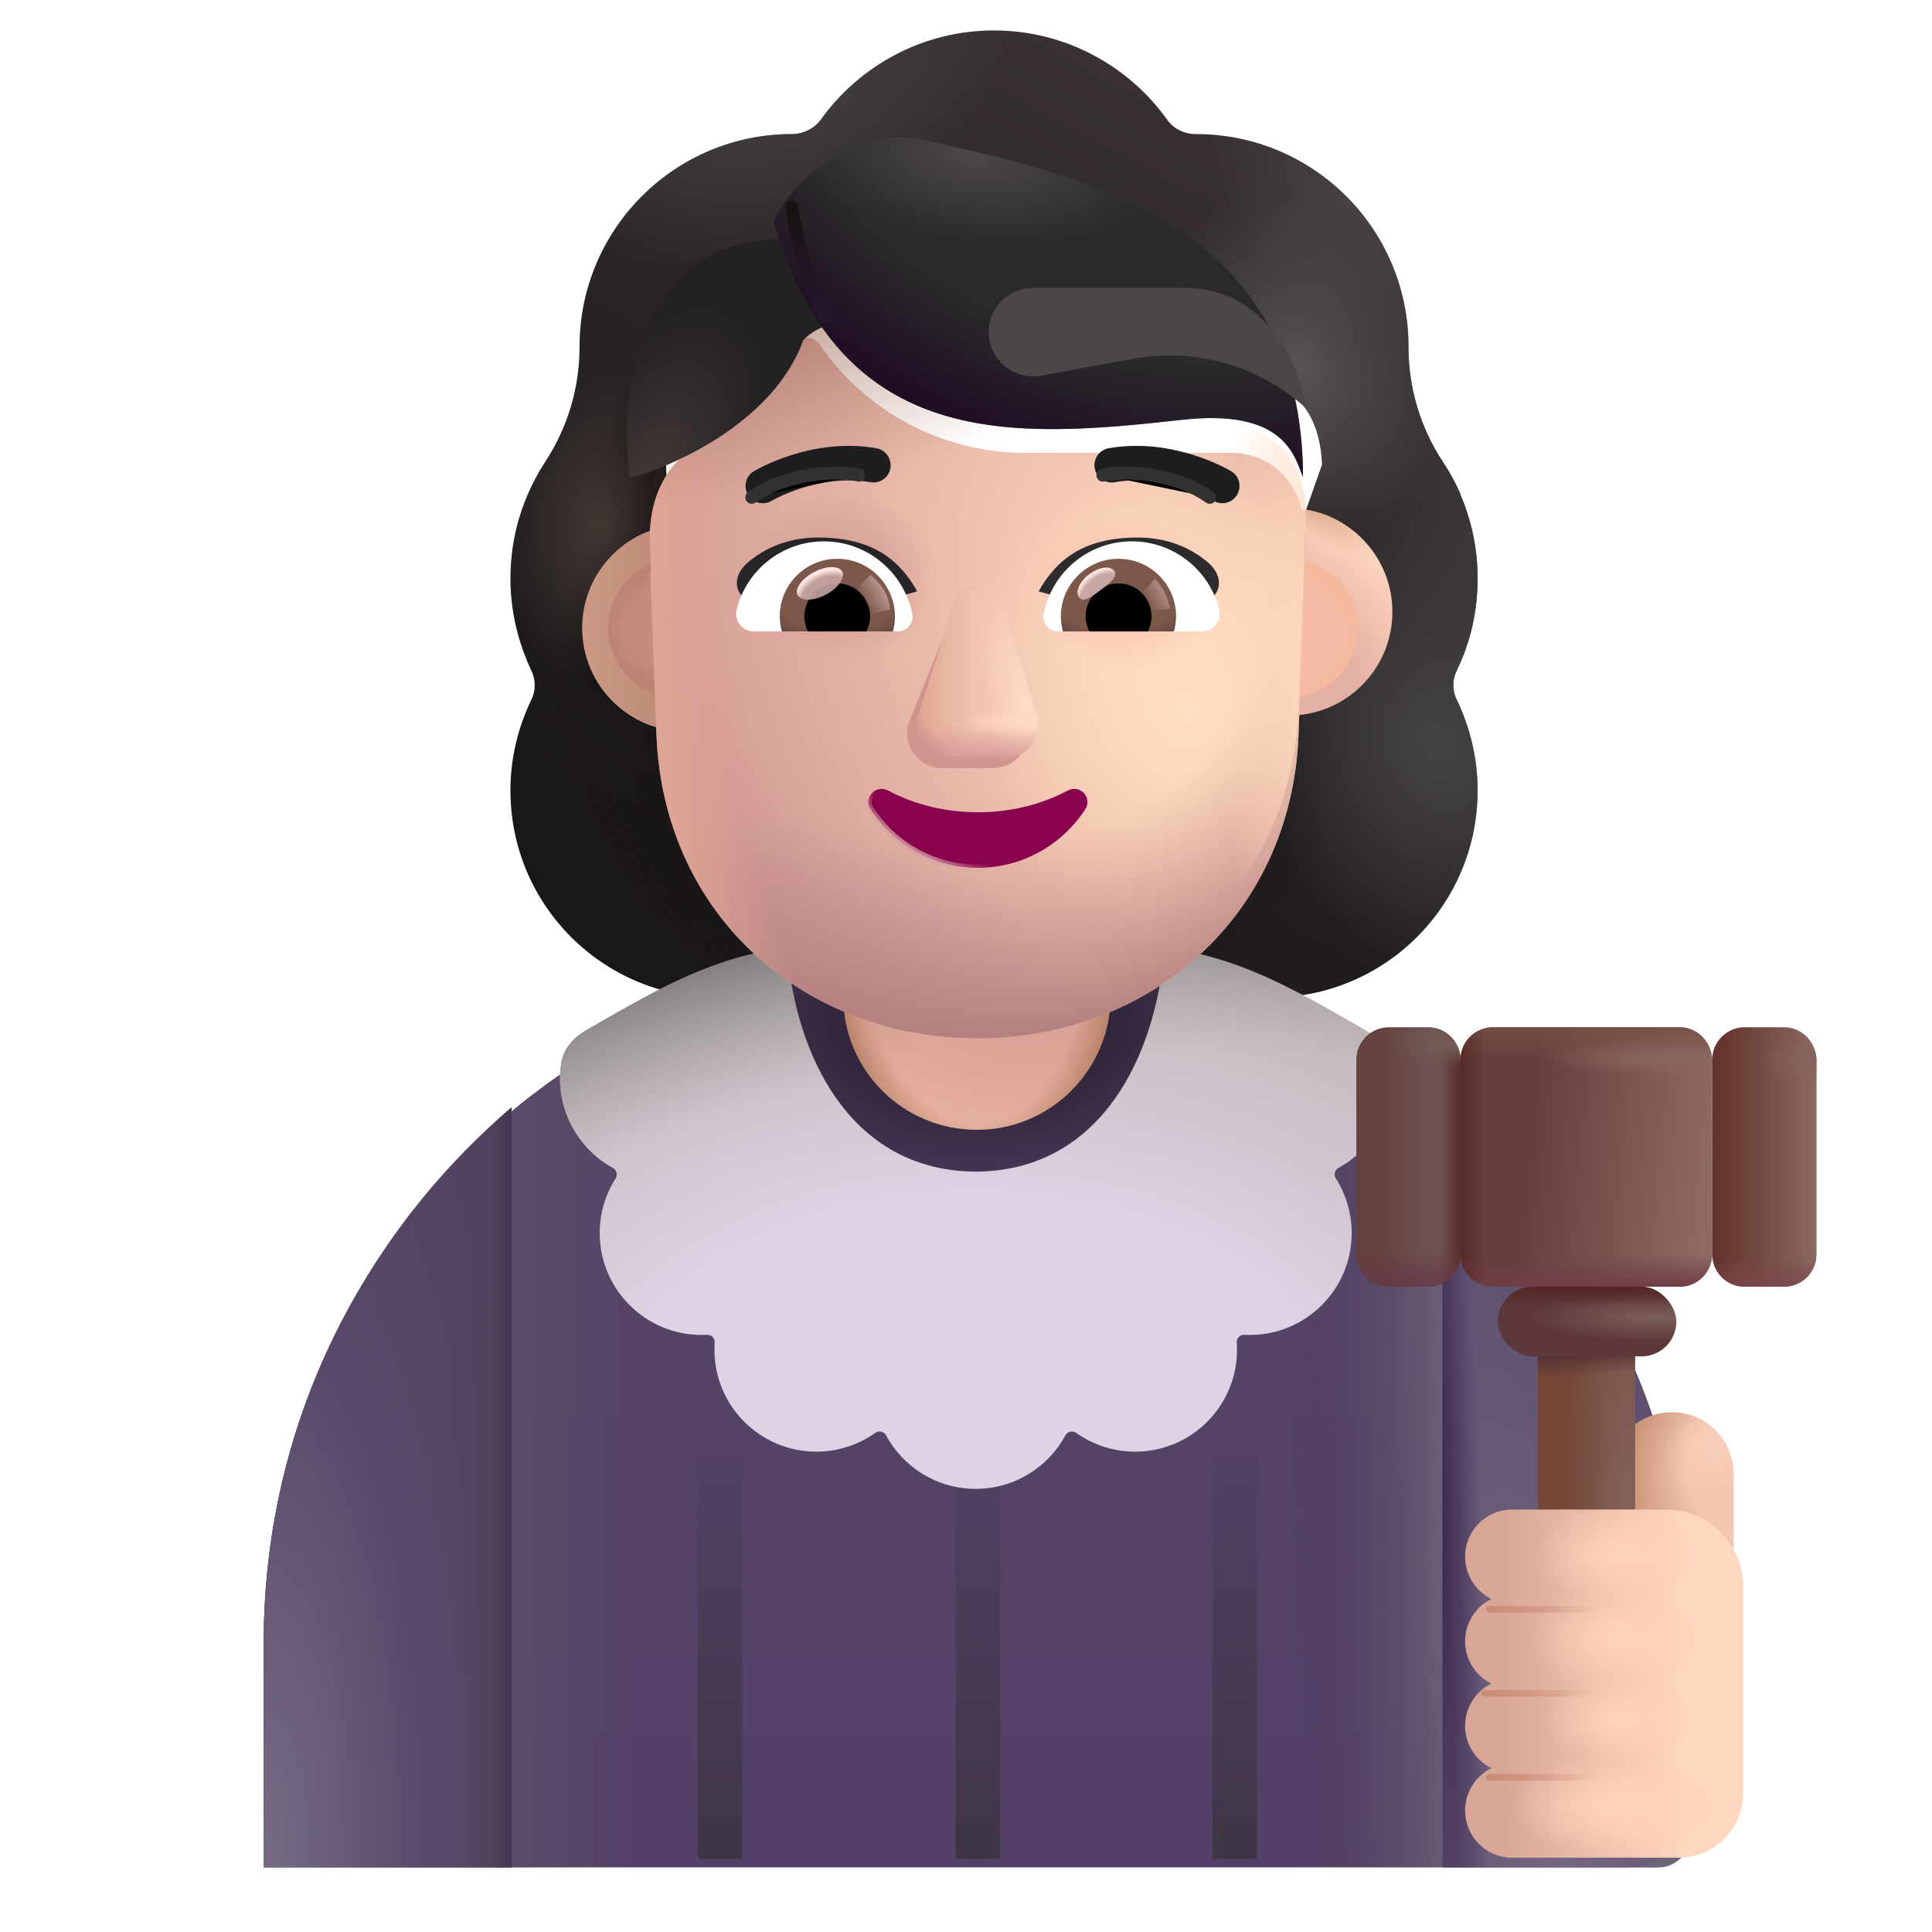 <svg viewBox="1 1 30 30" xmlns="http://www.w3.org/2000/svg">
<g filter="url(#filter0_i_4002_1741)">
<path fill-rule="evenodd" clip-rule="evenodd" d="M23.37 12.161C23.583 11.726 23.694 11.24 23.694 10.734C23.694 10.267 23.598 9.828 23.426 9.429H23.431C23.351 9.248 23.26 9.077 23.15 8.916L23.148 8.912C22.804 8.386 22.621 7.769 22.621 7.141V7.131C22.621 5.31 21.144 3.832 19.322 3.832C19.14 3.832 18.968 3.751 18.867 3.599C18.27 2.77 17.288 2.223 16.185 2.223C15.082 2.223 14.1 2.77 13.503 3.599C13.402 3.741 13.23 3.832 13.048 3.832C13.019 3.832 12.991 3.833 12.963 3.833C11.18 3.878 9.749 5.338 9.749 7.131V7.141C9.749 7.769 9.566 8.386 9.222 8.912L9.22 8.916C8.877 9.442 8.676 10.058 8.676 10.734C8.676 11.25 8.797 11.726 9 12.161C9.071 12.303 9.071 12.475 9 12.616C8.797 13.041 8.676 13.517 8.676 14.023C8.676 15.804 10.113 17.241 11.894 17.241H20.476C22.257 17.241 23.694 15.804 23.694 14.023C23.694 13.517 23.573 13.041 23.37 12.616C23.299 12.475 23.299 12.303 23.37 12.161ZM11.11 9.489H11.098L12.296 11.844C12.42 14.647 13.514 11.844 16.185 11.844C18.856 11.844 20.021 14.963 20.145 12.161L21.28 8.964C21.227 7.719 20.325 7.632 20.145 7.632H16.925C15.653 7.632 14.453 7.009 13.735 5.958C13.612 5.785 13.356 5.816 13.274 6.009L13.192 6.203C12.966 6.764 12.536 7.193 12.002 7.438C11.987 7.443 11.969 7.451 11.951 7.458C11.933 7.466 11.915 7.474 11.9 7.479C11.664 7.601 11.11 7.968 11.09 8.917L11.1 9.223L11.11 9.489Z" fill="url(#paint0_linear_4002_1741)"/>
<path fill-rule="evenodd" clip-rule="evenodd" d="M23.37 12.161C23.583 11.726 23.694 11.24 23.694 10.734C23.694 10.267 23.598 9.828 23.426 9.429H23.431C23.351 9.248 23.26 9.077 23.15 8.916L23.148 8.912C22.804 8.386 22.621 7.769 22.621 7.141V7.131C22.621 5.31 21.144 3.832 19.322 3.832C19.14 3.832 18.968 3.751 18.867 3.599C18.27 2.77 17.288 2.223 16.185 2.223C15.082 2.223 14.1 2.77 13.503 3.599C13.402 3.741 13.23 3.832 13.048 3.832C13.019 3.832 12.991 3.833 12.963 3.833C11.18 3.878 9.749 5.338 9.749 7.131V7.141C9.749 7.769 9.566 8.386 9.222 8.912L9.22 8.916C8.877 9.442 8.676 10.058 8.676 10.734C8.676 11.25 8.797 11.726 9 12.161C9.071 12.303 9.071 12.475 9 12.616C8.797 13.041 8.676 13.517 8.676 14.023C8.676 15.804 10.113 17.241 11.894 17.241H20.476C22.257 17.241 23.694 15.804 23.694 14.023C23.694 13.517 23.573 13.041 23.37 12.616C23.299 12.475 23.299 12.303 23.37 12.161ZM11.11 9.489H11.098L12.296 11.844C12.42 14.647 13.514 11.844 16.185 11.844C18.856 11.844 20.021 14.963 20.145 12.161L21.28 8.964C21.227 7.719 20.325 7.632 20.145 7.632H16.925C15.653 7.632 14.453 7.009 13.735 5.958C13.612 5.785 13.356 5.816 13.274 6.009L13.192 6.203C12.966 6.764 12.536 7.193 12.002 7.438C11.987 7.443 11.969 7.451 11.951 7.458C11.933 7.466 11.915 7.474 11.9 7.479C11.664 7.601 11.11 7.968 11.09 8.917L11.1 9.223L11.11 9.489Z" fill="url(#paint1_radial_4002_1741)"/>
<path fill-rule="evenodd" clip-rule="evenodd" d="M23.37 12.161C23.583 11.726 23.694 11.24 23.694 10.734C23.694 10.267 23.598 9.828 23.426 9.429H23.431C23.351 9.248 23.26 9.077 23.15 8.916L23.148 8.912C22.804 8.386 22.621 7.769 22.621 7.141V7.131C22.621 5.31 21.144 3.832 19.322 3.832C19.14 3.832 18.968 3.751 18.867 3.599C18.27 2.77 17.288 2.223 16.185 2.223C15.082 2.223 14.1 2.77 13.503 3.599C13.402 3.741 13.23 3.832 13.048 3.832C13.019 3.832 12.991 3.833 12.963 3.833C11.18 3.878 9.749 5.338 9.749 7.131V7.141C9.749 7.769 9.566 8.386 9.222 8.912L9.22 8.916C8.877 9.442 8.676 10.058 8.676 10.734C8.676 11.25 8.797 11.726 9 12.161C9.071 12.303 9.071 12.475 9 12.616C8.797 13.041 8.676 13.517 8.676 14.023C8.676 15.804 10.113 17.241 11.894 17.241H20.476C22.257 17.241 23.694 15.804 23.694 14.023C23.694 13.517 23.573 13.041 23.37 12.616C23.299 12.475 23.299 12.303 23.37 12.161ZM11.11 9.489H11.098L12.296 11.844C12.42 14.647 13.514 11.844 16.185 11.844C18.856 11.844 20.021 14.963 20.145 12.161L21.28 8.964C21.227 7.719 20.325 7.632 20.145 7.632H16.925C15.653 7.632 14.453 7.009 13.735 5.958C13.612 5.785 13.356 5.816 13.274 6.009L13.192 6.203C12.966 6.764 12.536 7.193 12.002 7.438C11.987 7.443 11.969 7.451 11.951 7.458C11.933 7.466 11.915 7.474 11.9 7.479C11.664 7.601 11.11 7.968 11.09 8.917L11.1 9.223L11.11 9.489Z" fill="url(#paint2_radial_4002_1741)"/>
<path fill-rule="evenodd" clip-rule="evenodd" d="M23.37 12.161C23.583 11.726 23.694 11.24 23.694 10.734C23.694 10.267 23.598 9.828 23.426 9.429H23.431C23.351 9.248 23.26 9.077 23.15 8.916L23.148 8.912C22.804 8.386 22.621 7.769 22.621 7.141V7.131C22.621 5.31 21.144 3.832 19.322 3.832C19.14 3.832 18.968 3.751 18.867 3.599C18.27 2.77 17.288 2.223 16.185 2.223C15.082 2.223 14.1 2.77 13.503 3.599C13.402 3.741 13.23 3.832 13.048 3.832C13.019 3.832 12.991 3.833 12.963 3.833C11.18 3.878 9.749 5.338 9.749 7.131V7.141C9.749 7.769 9.566 8.386 9.222 8.912L9.22 8.916C8.877 9.442 8.676 10.058 8.676 10.734C8.676 11.25 8.797 11.726 9 12.161C9.071 12.303 9.071 12.475 9 12.616C8.797 13.041 8.676 13.517 8.676 14.023C8.676 15.804 10.113 17.241 11.894 17.241H20.476C22.257 17.241 23.694 15.804 23.694 14.023C23.694 13.517 23.573 13.041 23.37 12.616C23.299 12.475 23.299 12.303 23.37 12.161ZM11.11 9.489H11.098L12.296 11.844C12.42 14.647 13.514 11.844 16.185 11.844C18.856 11.844 20.021 14.963 20.145 12.161L21.28 8.964C21.227 7.719 20.325 7.632 20.145 7.632H16.925C15.653 7.632 14.453 7.009 13.735 5.958C13.612 5.785 13.356 5.816 13.274 6.009L13.192 6.203C12.966 6.764 12.536 7.193 12.002 7.438C11.987 7.443 11.969 7.451 11.951 7.458C11.933 7.466 11.915 7.474 11.9 7.479C11.664 7.601 11.11 7.968 11.09 8.917L11.1 9.223L11.11 9.489Z" fill="url(#paint3_radial_4002_1741)"/>
<path fill-rule="evenodd" clip-rule="evenodd" d="M23.37 12.161C23.583 11.726 23.694 11.24 23.694 10.734C23.694 10.267 23.598 9.828 23.426 9.429H23.431C23.351 9.248 23.26 9.077 23.15 8.916L23.148 8.912C22.804 8.386 22.621 7.769 22.621 7.141V7.131C22.621 5.31 21.144 3.832 19.322 3.832C19.14 3.832 18.968 3.751 18.867 3.599C18.27 2.77 17.288 2.223 16.185 2.223C15.082 2.223 14.1 2.77 13.503 3.599C13.402 3.741 13.23 3.832 13.048 3.832C13.019 3.832 12.991 3.833 12.963 3.833C11.18 3.878 9.749 5.338 9.749 7.131V7.141C9.749 7.769 9.566 8.386 9.222 8.912L9.22 8.916C8.877 9.442 8.676 10.058 8.676 10.734C8.676 11.25 8.797 11.726 9 12.161C9.071 12.303 9.071 12.475 9 12.616C8.797 13.041 8.676 13.517 8.676 14.023C8.676 15.804 10.113 17.241 11.894 17.241H20.476C22.257 17.241 23.694 15.804 23.694 14.023C23.694 13.517 23.573 13.041 23.37 12.616C23.299 12.475 23.299 12.303 23.37 12.161ZM11.11 9.489H11.098L12.296 11.844C12.42 14.647 13.514 11.844 16.185 11.844C18.856 11.844 20.021 14.963 20.145 12.161L21.28 8.964C21.227 7.719 20.325 7.632 20.145 7.632H16.925C15.653 7.632 14.453 7.009 13.735 5.958C13.612 5.785 13.356 5.816 13.274 6.009L13.192 6.203C12.966 6.764 12.536 7.193 12.002 7.438C11.987 7.443 11.969 7.451 11.951 7.458C11.933 7.466 11.915 7.474 11.9 7.479C11.664 7.601 11.11 7.968 11.09 8.917L11.1 9.223L11.11 9.489Z" fill="url(#paint4_radial_4002_1741)"/>
<path fill-rule="evenodd" clip-rule="evenodd" d="M23.37 12.161C23.583 11.726 23.694 11.24 23.694 10.734C23.694 10.267 23.598 9.828 23.426 9.429H23.431C23.351 9.248 23.26 9.077 23.15 8.916L23.148 8.912C22.804 8.386 22.621 7.769 22.621 7.141V7.131C22.621 5.31 21.144 3.832 19.322 3.832C19.14 3.832 18.968 3.751 18.867 3.599C18.27 2.77 17.288 2.223 16.185 2.223C15.082 2.223 14.1 2.77 13.503 3.599C13.402 3.741 13.23 3.832 13.048 3.832C13.019 3.832 12.991 3.833 12.963 3.833C11.18 3.878 9.749 5.338 9.749 7.131V7.141C9.749 7.769 9.566 8.386 9.222 8.912L9.22 8.916C8.877 9.442 8.676 10.058 8.676 10.734C8.676 11.25 8.797 11.726 9 12.161C9.071 12.303 9.071 12.475 9 12.616C8.797 13.041 8.676 13.517 8.676 14.023C8.676 15.804 10.113 17.241 11.894 17.241H20.476C22.257 17.241 23.694 15.804 23.694 14.023C23.694 13.517 23.573 13.041 23.37 12.616C23.299 12.475 23.299 12.303 23.37 12.161ZM11.11 9.489H11.098L12.296 11.844C12.42 14.647 13.514 11.844 16.185 11.844C18.856 11.844 20.021 14.963 20.145 12.161L21.28 8.964C21.227 7.719 20.325 7.632 20.145 7.632H16.925C15.653 7.632 14.453 7.009 13.735 5.958C13.612 5.785 13.356 5.816 13.274 6.009L13.192 6.203C12.966 6.764 12.536 7.193 12.002 7.438C11.987 7.443 11.969 7.451 11.951 7.458C11.933 7.466 11.915 7.474 11.9 7.479C11.664 7.601 11.11 7.968 11.09 8.917L11.1 9.223L11.11 9.489Z" fill="url(#paint5_radial_4002_1741)"/>
<path fill-rule="evenodd" clip-rule="evenodd" d="M23.37 12.161C23.583 11.726 23.694 11.24 23.694 10.734C23.694 10.267 23.598 9.828 23.426 9.429H23.431C23.351 9.248 23.26 9.077 23.15 8.916L23.148 8.912C22.804 8.386 22.621 7.769 22.621 7.141V7.131C22.621 5.31 21.144 3.832 19.322 3.832C19.14 3.832 18.968 3.751 18.867 3.599C18.27 2.77 17.288 2.223 16.185 2.223C15.082 2.223 14.1 2.77 13.503 3.599C13.402 3.741 13.23 3.832 13.048 3.832C13.019 3.832 12.991 3.833 12.963 3.833C11.18 3.878 9.749 5.338 9.749 7.131V7.141C9.749 7.769 9.566 8.386 9.222 8.912L9.22 8.916C8.877 9.442 8.676 10.058 8.676 10.734C8.676 11.25 8.797 11.726 9 12.161C9.071 12.303 9.071 12.475 9 12.616C8.797 13.041 8.676 13.517 8.676 14.023C8.676 15.804 10.113 17.241 11.894 17.241H20.476C22.257 17.241 23.694 15.804 23.694 14.023C23.694 13.517 23.573 13.041 23.37 12.616C23.299 12.475 23.299 12.303 23.37 12.161ZM11.11 9.489H11.098L12.296 11.844C12.42 14.647 13.514 11.844 16.185 11.844C18.856 11.844 20.021 14.963 20.145 12.161L21.28 8.964C21.227 7.719 20.325 7.632 20.145 7.632H16.925C15.653 7.632 14.453 7.009 13.735 5.958C13.612 5.785 13.356 5.816 13.274 6.009L13.192 6.203C12.966 6.764 12.536 7.193 12.002 7.438C11.987 7.443 11.969 7.451 11.951 7.458C11.933 7.466 11.915 7.474 11.9 7.479C11.664 7.601 11.11 7.968 11.09 8.917L11.1 9.223L11.11 9.489Z" fill="url(#paint6_radial_4002_1741)"/>
<path fill-rule="evenodd" clip-rule="evenodd" d="M23.37 12.161C23.583 11.726 23.694 11.24 23.694 10.734C23.694 10.267 23.598 9.828 23.426 9.429H23.431C23.351 9.248 23.26 9.077 23.15 8.916L23.148 8.912C22.804 8.386 22.621 7.769 22.621 7.141V7.131C22.621 5.31 21.144 3.832 19.322 3.832C19.14 3.832 18.968 3.751 18.867 3.599C18.27 2.77 17.288 2.223 16.185 2.223C15.082 2.223 14.1 2.77 13.503 3.599C13.402 3.741 13.23 3.832 13.048 3.832C13.019 3.832 12.991 3.833 12.963 3.833C11.18 3.878 9.749 5.338 9.749 7.131V7.141C9.749 7.769 9.566 8.386 9.222 8.912L9.22 8.916C8.877 9.442 8.676 10.058 8.676 10.734C8.676 11.25 8.797 11.726 9 12.161C9.071 12.303 9.071 12.475 9 12.616C8.797 13.041 8.676 13.517 8.676 14.023C8.676 15.804 10.113 17.241 11.894 17.241H20.476C22.257 17.241 23.694 15.804 23.694 14.023C23.694 13.517 23.573 13.041 23.37 12.616C23.299 12.475 23.299 12.303 23.37 12.161ZM11.11 9.489H11.098L12.296 11.844C12.42 14.647 13.514 11.844 16.185 11.844C18.856 11.844 20.021 14.963 20.145 12.161L21.28 8.964C21.227 7.719 20.325 7.632 20.145 7.632H16.925C15.653 7.632 14.453 7.009 13.735 5.958C13.612 5.785 13.356 5.816 13.274 6.009L13.192 6.203C12.966 6.764 12.536 7.193 12.002 7.438C11.987 7.443 11.969 7.451 11.951 7.458C11.933 7.466 11.915 7.474 11.9 7.479C11.664 7.601 11.11 7.968 11.09 8.917L11.1 9.223L11.11 9.489Z" fill="url(#paint7_radial_4002_1741)"/>
<path fill-rule="evenodd" clip-rule="evenodd" d="M23.37 12.161C23.583 11.726 23.694 11.24 23.694 10.734C23.694 10.267 23.598 9.828 23.426 9.429H23.431C23.351 9.248 23.26 9.077 23.15 8.916L23.148 8.912C22.804 8.386 22.621 7.769 22.621 7.141V7.131C22.621 5.31 21.144 3.832 19.322 3.832C19.14 3.832 18.968 3.751 18.867 3.599C18.27 2.77 17.288 2.223 16.185 2.223C15.082 2.223 14.1 2.77 13.503 3.599C13.402 3.741 13.23 3.832 13.048 3.832C13.019 3.832 12.991 3.833 12.963 3.833C11.18 3.878 9.749 5.338 9.749 7.131V7.141C9.749 7.769 9.566 8.386 9.222 8.912L9.22 8.916C8.877 9.442 8.676 10.058 8.676 10.734C8.676 11.25 8.797 11.726 9 12.161C9.071 12.303 9.071 12.475 9 12.616C8.797 13.041 8.676 13.517 8.676 14.023C8.676 15.804 10.113 17.241 11.894 17.241H20.476C22.257 17.241 23.694 15.804 23.694 14.023C23.694 13.517 23.573 13.041 23.37 12.616C23.299 12.475 23.299 12.303 23.37 12.161ZM11.11 9.489H11.098L12.296 11.844C12.42 14.647 13.514 11.844 16.185 11.844C18.856 11.844 20.021 14.963 20.145 12.161L21.28 8.964C21.227 7.719 20.325 7.632 20.145 7.632H16.925C15.653 7.632 14.453 7.009 13.735 5.958C13.612 5.785 13.356 5.816 13.274 6.009L13.192 6.203C12.966 6.764 12.536 7.193 12.002 7.438C11.987 7.443 11.969 7.451 11.951 7.458C11.933 7.466 11.915 7.474 11.9 7.479C11.664 7.601 11.11 7.968 11.09 8.917L11.1 9.223L11.11 9.489Z" fill="url(#paint8_radial_4002_1741)"/>
<path fill-rule="evenodd" clip-rule="evenodd" d="M23.37 12.161C23.583 11.726 23.694 11.24 23.694 10.734C23.694 10.267 23.598 9.828 23.426 9.429H23.431C23.351 9.248 23.26 9.077 23.15 8.916L23.148 8.912C22.804 8.386 22.621 7.769 22.621 7.141V7.131C22.621 5.31 21.144 3.832 19.322 3.832C19.14 3.832 18.968 3.751 18.867 3.599C18.27 2.77 17.288 2.223 16.185 2.223C15.082 2.223 14.1 2.77 13.503 3.599C13.402 3.741 13.23 3.832 13.048 3.832C13.019 3.832 12.991 3.833 12.963 3.833C11.18 3.878 9.749 5.338 9.749 7.131V7.141C9.749 7.769 9.566 8.386 9.222 8.912L9.22 8.916C8.877 9.442 8.676 10.058 8.676 10.734C8.676 11.25 8.797 11.726 9 12.161C9.071 12.303 9.071 12.475 9 12.616C8.797 13.041 8.676 13.517 8.676 14.023C8.676 15.804 10.113 17.241 11.894 17.241H20.476C22.257 17.241 23.694 15.804 23.694 14.023C23.694 13.517 23.573 13.041 23.37 12.616C23.299 12.475 23.299 12.303 23.37 12.161ZM11.11 9.489H11.098L12.296 11.844C12.42 14.647 13.514 11.844 16.185 11.844C18.856 11.844 20.021 14.963 20.145 12.161L21.28 8.964C21.227 7.719 20.325 7.632 20.145 7.632H16.925C15.653 7.632 14.453 7.009 13.735 5.958C13.612 5.785 13.356 5.816 13.274 6.009L13.192 6.203C12.966 6.764 12.536 7.193 12.002 7.438C11.987 7.443 11.969 7.451 11.951 7.458C11.933 7.466 11.915 7.474 11.9 7.479C11.664 7.601 11.11 7.968 11.09 8.917L11.1 9.223L11.11 9.489Z" fill="url(#paint9_radial_4002_1741)"/>
<path fill-rule="evenodd" clip-rule="evenodd" d="M23.37 12.161C23.583 11.726 23.694 11.24 23.694 10.734C23.694 10.267 23.598 9.828 23.426 9.429H23.431C23.351 9.248 23.26 9.077 23.15 8.916L23.148 8.912C22.804 8.386 22.621 7.769 22.621 7.141V7.131C22.621 5.31 21.144 3.832 19.322 3.832C19.14 3.832 18.968 3.751 18.867 3.599C18.27 2.77 17.288 2.223 16.185 2.223C15.082 2.223 14.1 2.77 13.503 3.599C13.402 3.741 13.23 3.832 13.048 3.832C13.019 3.832 12.991 3.833 12.963 3.833C11.18 3.878 9.749 5.338 9.749 7.131V7.141C9.749 7.769 9.566 8.386 9.222 8.912L9.22 8.916C8.877 9.442 8.676 10.058 8.676 10.734C8.676 11.25 8.797 11.726 9 12.161C9.071 12.303 9.071 12.475 9 12.616C8.797 13.041 8.676 13.517 8.676 14.023C8.676 15.804 10.113 17.241 11.894 17.241H20.476C22.257 17.241 23.694 15.804 23.694 14.023C23.694 13.517 23.573 13.041 23.37 12.616C23.299 12.475 23.299 12.303 23.37 12.161ZM11.11 9.489H11.098L12.296 11.844C12.42 14.647 13.514 11.844 16.185 11.844C18.856 11.844 20.021 14.963 20.145 12.161L21.28 8.964C21.227 7.719 20.325 7.632 20.145 7.632H16.925C15.653 7.632 14.453 7.009 13.735 5.958C13.612 5.785 13.356 5.816 13.274 6.009L13.192 6.203C12.966 6.764 12.536 7.193 12.002 7.438C11.987 7.443 11.969 7.451 11.951 7.458C11.933 7.466 11.915 7.474 11.9 7.479C11.664 7.601 11.11 7.968 11.09 8.917L11.1 9.223L11.11 9.489Z" fill="url(#paint10_radial_4002_1741)"/>
</g>
<path d="M16.094 15.715C9.979 15.715 5.095 20.443 5.095 26.506V29.996H26.746C27.022 29.996 27.246 29.772 27.246 29.496V26.506C27.246 20.443 22.208 15.715 16.094 15.715Z" fill="url(#paint11_linear_4002_1741)"/>
<path d="M16.094 15.715C9.979 15.715 5.095 20.443 5.095 26.506V29.996H26.746C27.022 29.996 27.246 29.772 27.246 29.496V26.506C27.246 20.443 22.208 15.715 16.094 15.715Z" fill="url(#paint12_linear_4002_1741)"/>
<path d="M16.094 15.715C9.979 15.715 5.095 20.443 5.095 26.506V29.996H26.746C27.022 29.996 27.246 29.772 27.246 29.496V26.506C27.246 20.443 22.208 15.715 16.094 15.715Z" fill="url(#paint13_linear_4002_1741)"/>
<path d="M16.094 15.715C9.979 15.715 5.095 20.443 5.095 26.506V29.996H26.746C27.022 29.996 27.246 29.772 27.246 29.496V26.506C27.246 20.443 22.208 15.715 16.094 15.715Z" fill="url(#paint14_radial_4002_1741)"/>
<path d="M8.943 29.996V18.195C6.587 20.206 5.095 23.182 5.095 26.506V29.996H8.943Z" fill="url(#paint15_radial_4002_1741)"/>
<path d="M8.943 29.996V18.195C6.587 20.206 5.095 23.182 5.095 26.506V29.996H8.943Z" fill="url(#paint16_radial_4002_1741)"/>
<path d="M8.943 29.996V18.195C6.587 20.206 5.095 23.182 5.095 26.506V29.996H8.943Z" fill="url(#paint17_radial_4002_1741)"/>
<path d="M8.943 29.996V18.195C6.587 20.206 5.095 23.182 5.095 26.506V29.996H8.943Z" fill="url(#paint18_linear_4002_1741)"/>
<path d="M23.398 29.996V18.195C25.753 20.206 27.246 23.182 27.246 26.506V28.996C27.246 29.548 26.798 29.996 26.246 29.996H23.398Z" fill="url(#paint19_radial_4002_1741)"/>
<path d="M23.398 29.996V18.195C25.753 20.206 27.246 23.182 27.246 26.506V28.996C27.246 29.548 26.798 29.996 26.246 29.996H23.398Z" fill="url(#paint20_radial_4002_1741)"/>
<path d="M16.17 18.544C15.022 18.544 14.095 17.618 14.095 16.469V13.891C14.095 12.752 15.022 11.826 16.17 11.826C17.319 11.826 18.245 12.752 18.245 13.901V16.48C18.235 17.618 17.309 18.544 16.17 18.544Z" fill="url(#paint21_radial_4002_1741)"/>
<path d="M16.17 18.544C15.022 18.544 14.095 17.618 14.095 16.469V13.891C14.095 12.752 15.022 11.826 16.17 11.826C17.319 11.826 18.245 12.752 18.245 13.901V16.48C18.235 17.618 17.309 18.544 16.17 18.544Z" fill="url(#paint22_radial_4002_1741)"/>
<path d="M16.17 18.544C15.022 18.544 14.095 17.618 14.095 16.469V13.891C14.095 12.752 15.022 11.826 16.17 11.826C17.319 11.826 18.245 12.752 18.245 13.901V16.48C18.235 17.618 17.309 18.544 16.17 18.544Z" fill="url(#paint23_radial_4002_1741)"/>
<path d="M26.959 22.929C27.491 22.929 27.918 23.356 27.918 23.888V26.076H26.011V23.888C26 23.356 26.428 22.929 26.959 22.929Z" fill="url(#paint24_radial_4002_1741)"/>
<path d="M26.959 22.929C27.491 22.929 27.918 23.356 27.918 23.888V26.076H26.011V23.888C26 23.356 26.428 22.929 26.959 22.929Z" fill="url(#paint25_radial_4002_1741)"/>
<path d="M24.879 21.067V27.494H26.39V21.067H24.879Z" fill="url(#paint26_radial_4002_1741)"/>
<path d="M24.879 21.067V27.494H26.39V21.067H24.879Z" fill="url(#paint27_linear_4002_1741)"/>
<g filter="url(#filter1_i_4002_1741)">
<path d="M23.6 25.322C23.6 24.92 23.925 24.59 24.326 24.59H26.718C27.381 24.59 27.918 25.127 27.918 25.79V28.996C27.918 29.548 27.47 29.996 26.918 29.996H24.326C23.925 29.996 23.6 29.665 23.6 29.264C23.6 28.977 23.766 28.727 24.007 28.607C23.766 28.487 23.6 28.236 23.6 27.95C23.6 27.663 23.766 27.412 24.007 27.293C23.766 27.173 23.6 26.922 23.6 26.636C23.6 26.349 23.766 26.098 24.007 25.979C23.766 25.859 23.6 25.608 23.6 25.322Z" fill="url(#paint28_linear_4002_1741)"/>
<path d="M23.6 25.322C23.6 24.92 23.925 24.59 24.326 24.59H26.718C27.381 24.59 27.918 25.127 27.918 25.79V28.996C27.918 29.548 27.47 29.996 26.918 29.996H24.326C23.925 29.996 23.6 29.665 23.6 29.264C23.6 28.977 23.766 28.727 24.007 28.607C23.766 28.487 23.6 28.236 23.6 27.95C23.6 27.663 23.766 27.412 24.007 27.293C23.766 27.173 23.6 26.922 23.6 26.636C23.6 26.349 23.766 26.098 24.007 25.979C23.766 25.859 23.6 25.608 23.6 25.322Z" fill="url(#paint29_radial_4002_1741)"/>
<path d="M23.6 25.322C23.6 24.92 23.925 24.59 24.326 24.59H26.718C27.381 24.59 27.918 25.127 27.918 25.79V28.996C27.918 29.548 27.47 29.996 26.918 29.996H24.326C23.925 29.996 23.6 29.665 23.6 29.264C23.6 28.977 23.766 28.727 24.007 28.607C23.766 28.487 23.6 28.236 23.6 27.95C23.6 27.663 23.766 27.412 24.007 27.293C23.766 27.173 23.6 26.922 23.6 26.636C23.6 26.349 23.766 26.098 24.007 25.979C23.766 25.859 23.6 25.608 23.6 25.322Z" fill="url(#paint30_radial_4002_1741)"/>
<path d="M23.6 25.322C23.6 24.92 23.925 24.59 24.326 24.59H26.718C27.381 24.59 27.918 25.127 27.918 25.79V28.996C27.918 29.548 27.47 29.996 26.918 29.996H24.326C23.925 29.996 23.6 29.665 23.6 29.264C23.6 28.977 23.766 28.727 24.007 28.607C23.766 28.487 23.6 28.236 23.6 27.95C23.6 27.663 23.766 27.412 24.007 27.293C23.766 27.173 23.6 26.922 23.6 26.636C23.6 26.349 23.766 26.098 24.007 25.979C23.766 25.859 23.6 25.608 23.6 25.322Z" fill="url(#paint31_radial_4002_1741)"/>
<path d="M23.6 25.322C23.6 24.92 23.925 24.59 24.326 24.59H26.718C27.381 24.59 27.918 25.127 27.918 25.79V28.996C27.918 29.548 27.47 29.996 26.918 29.996H24.326C23.925 29.996 23.6 29.665 23.6 29.264C23.6 28.977 23.766 28.727 24.007 28.607C23.766 28.487 23.6 28.236 23.6 27.95C23.6 27.663 23.766 27.412 24.007 27.293C23.766 27.173 23.6 26.922 23.6 26.636C23.6 26.349 23.766 26.098 24.007 25.979C23.766 25.859 23.6 25.608 23.6 25.322Z" fill="url(#paint32_radial_4002_1741)"/>
</g>
<rect x="24.257" y="20.98" width="2.773" height="1.082" rx="0.541" fill="url(#paint33_radial_4002_1741)"/>
<rect x="24.257" y="20.98" width="2.773" height="1.082" rx="0.541" fill="url(#paint34_linear_4002_1741)"/>
<g filter="url(#filter2_f_4002_1741)">
<rect x="15.839" y="23.54" width="0.692" height="6.326" fill="url(#paint35_linear_4002_1741)"/>
</g>
<g filter="url(#filter3_f_4002_1741)">
<rect x="11.833" y="23.54" width="0.692" height="6.326" fill="url(#paint36_linear_4002_1741)"/>
</g>
<g filter="url(#filter4_f_4002_1741)">
<rect x="19.826" y="23.54" width="0.692" height="6.326" fill="url(#paint37_linear_4002_1741)"/>
</g>
<g filter="url(#filter5_f_4002_1741)">
<path d="M24.123 25.988H25.92" stroke="url(#paint38_linear_4002_1741)" stroke-width="0.1" stroke-linecap="round"/>
</g>
<g filter="url(#filter6_f_4002_1741)">
<path d="M24.045 27.293H25.842" stroke="url(#paint39_linear_4002_1741)" stroke-width="0.1" stroke-linecap="round"/>
</g>
<g filter="url(#filter7_f_4002_1741)">
<path d="M24.123 28.597H25.92" stroke="url(#paint40_linear_4002_1741)" stroke-width="0.1" stroke-linecap="round"/>
</g>
<g filter="url(#filter8_i_4002_1741)">
<path d="M13.237 16.075C13.224 15.964 13.126 15.882 13.016 15.899C11.943 16.062 11.035 16.612 10.107 17.143C9.912 17.254 9.75 17.428 9.715 17.651C9.702 17.731 9.695 17.814 9.695 17.898C9.695 18.497 10.028 19.019 10.519 19.287C10.576 19.318 10.595 19.392 10.56 19.446C10.403 19.692 10.312 19.984 10.312 20.297C10.312 21.17 11.021 21.879 11.895 21.879C11.923 21.879 11.951 21.878 11.979 21.877C12.046 21.873 12.102 21.93 12.098 21.997C12.095 22.034 12.094 22.072 12.094 22.109C12.094 22.983 12.802 23.691 13.676 23.691C14.017 23.691 14.334 23.583 14.592 23.399C14.647 23.36 14.726 23.378 14.758 23.437C15.025 23.933 15.549 24.269 16.151 24.269C16.753 24.269 17.277 23.933 17.544 23.437C17.576 23.378 17.655 23.36 17.71 23.399C17.968 23.583 18.285 23.691 18.626 23.691C19.5 23.691 20.208 22.983 20.208 22.109C20.208 22.072 20.207 22.034 20.204 21.997C20.2 21.93 20.256 21.873 20.323 21.877C20.351 21.878 20.379 21.879 20.407 21.879C21.281 21.879 21.989 21.17 21.989 20.297C21.989 19.984 21.898 19.692 21.742 19.446C21.707 19.392 21.726 19.318 21.782 19.287C22.274 19.019 22.607 18.497 22.607 17.898C22.607 17.814 22.6 17.731 22.587 17.651C22.552 17.428 22.39 17.254 22.195 17.143C21.267 16.612 20.359 16.062 19.286 15.899C19.176 15.882 19.078 15.964 19.065 16.075C18.876 17.711 18.005 19.333 16.151 19.343C14.297 19.333 13.426 17.711 13.237 16.075Z" fill="url(#paint41_radial_4002_1741)"/>
<path d="M13.237 16.075C13.224 15.964 13.126 15.882 13.016 15.899C11.943 16.062 11.035 16.612 10.107 17.143C9.912 17.254 9.75 17.428 9.715 17.651C9.702 17.731 9.695 17.814 9.695 17.898C9.695 18.497 10.028 19.019 10.519 19.287C10.576 19.318 10.595 19.392 10.56 19.446C10.403 19.692 10.312 19.984 10.312 20.297C10.312 21.17 11.021 21.879 11.895 21.879C11.923 21.879 11.951 21.878 11.979 21.877C12.046 21.873 12.102 21.93 12.098 21.997C12.095 22.034 12.094 22.072 12.094 22.109C12.094 22.983 12.802 23.691 13.676 23.691C14.017 23.691 14.334 23.583 14.592 23.399C14.647 23.36 14.726 23.378 14.758 23.437C15.025 23.933 15.549 24.269 16.151 24.269C16.753 24.269 17.277 23.933 17.544 23.437C17.576 23.378 17.655 23.36 17.71 23.399C17.968 23.583 18.285 23.691 18.626 23.691C19.5 23.691 20.208 22.983 20.208 22.109C20.208 22.072 20.207 22.034 20.204 21.997C20.2 21.93 20.256 21.873 20.323 21.877C20.351 21.878 20.379 21.879 20.407 21.879C21.281 21.879 21.989 21.17 21.989 20.297C21.989 19.984 21.898 19.692 21.742 19.446C21.707 19.392 21.726 19.318 21.782 19.287C22.274 19.019 22.607 18.497 22.607 17.898C22.607 17.814 22.6 17.731 22.587 17.651C22.552 17.428 22.39 17.254 22.195 17.143C21.267 16.612 20.359 16.062 19.286 15.899C19.176 15.882 19.078 15.964 19.065 16.075C18.876 17.711 18.005 19.333 16.151 19.343C14.297 19.333 13.426 17.711 13.237 16.075Z" fill="url(#paint42_radial_4002_1741)"/>
</g>
<path d="M27.083 16.951H24.182C23.91 16.951 23.678 17.173 23.678 17.455V20.477C23.678 20.749 23.9 20.98 24.182 20.98H27.083C27.355 20.98 27.587 20.759 27.587 20.477V17.455C27.576 17.173 27.355 16.951 27.083 16.951Z" fill="url(#paint43_linear_4002_1741)"/>
<path d="M27.083 16.951H24.182C23.91 16.951 23.678 17.173 23.678 17.455V20.477C23.678 20.749 23.9 20.98 24.182 20.98H27.083C27.355 20.98 27.587 20.759 27.587 20.477V17.455C27.576 17.173 27.355 16.951 27.083 16.951Z" fill="url(#paint44_linear_4002_1741)"/>
<path d="M27.083 16.951H24.182C23.91 16.951 23.678 17.173 23.678 17.455V20.477C23.678 20.749 23.9 20.98 24.182 20.98H27.083C27.355 20.98 27.587 20.759 27.587 20.477V17.455C27.576 17.173 27.355 16.951 27.083 16.951Z" fill="url(#paint45_radial_4002_1741)"/>
<path d="M27.083 16.951H24.182C23.91 16.951 23.678 17.173 23.678 17.455V20.477C23.678 20.749 23.9 20.98 24.182 20.98H27.083C27.355 20.98 27.587 20.759 27.587 20.477V17.455C27.576 17.173 27.355 16.951 27.083 16.951Z" fill="url(#paint46_linear_4002_1741)"/>
<path d="M27.083 16.951H24.182C23.91 16.951 23.678 17.173 23.678 17.455V20.477C23.678 20.749 23.9 20.98 24.182 20.98H27.083C27.355 20.98 27.587 20.759 27.587 20.477V17.455C27.576 17.173 27.355 16.951 27.083 16.951Z" fill="url(#paint47_linear_4002_1741)"/>
<path d="M23.178 16.951H22.565C22.293 16.951 22.061 17.173 22.061 17.455V20.477C22.061 20.749 22.283 20.98 22.565 20.98H23.178C23.45 20.98 23.681 20.759 23.681 20.477V17.455C23.671 17.173 23.45 16.951 23.178 16.951Z" fill="url(#paint48_linear_4002_1741)"/>
<path d="M23.178 16.951H22.565C22.293 16.951 22.061 17.173 22.061 17.455V20.477C22.061 20.749 22.283 20.98 22.565 20.98H23.178C23.45 20.98 23.681 20.759 23.681 20.477V17.455C23.671 17.173 23.45 16.951 23.178 16.951Z" fill="url(#paint49_linear_4002_1741)"/>
<path d="M23.178 16.951H22.565C22.293 16.951 22.061 17.173 22.061 17.455V20.477C22.061 20.749 22.283 20.98 22.565 20.98H23.178C23.45 20.98 23.681 20.759 23.681 20.477V17.455C23.671 17.173 23.45 16.951 23.178 16.951Z" fill="url(#paint50_linear_4002_1741)"/>
<path d="M23.178 16.951H22.565C22.293 16.951 22.061 17.173 22.061 17.455V20.477C22.061 20.749 22.283 20.98 22.565 20.98H23.178C23.45 20.98 23.681 20.759 23.681 20.477V17.455C23.671 17.173 23.45 16.951 23.178 16.951Z" fill="url(#paint51_radial_4002_1741)"/>
<path d="M28.703 16.951H28.09C27.818 16.951 27.587 17.173 27.587 17.455V20.477C27.587 20.749 27.808 20.98 28.09 20.98H28.703C28.976 20.98 29.207 20.759 29.207 20.477V17.455C29.197 17.173 28.976 16.951 28.703 16.951Z" fill="url(#paint52_linear_4002_1741)"/>
<path d="M28.703 16.951H28.09C27.818 16.951 27.587 17.173 27.587 17.455V20.477C27.587 20.749 27.808 20.98 28.09 20.98H28.703C28.976 20.98 29.207 20.759 29.207 20.477V17.455C29.197 17.173 28.976 16.951 28.703 16.951Z" fill="url(#paint53_linear_4002_1741)"/>
<path d="M28.703 16.951H28.09C27.818 16.951 27.587 17.173 27.587 17.455V20.477C27.587 20.749 27.808 20.98 28.09 20.98H28.703C28.976 20.98 29.207 20.759 29.207 20.477V17.455C29.197 17.173 28.976 16.951 28.703 16.951Z" fill="url(#paint54_radial_4002_1741)"/>
<path d="M16.54 15.531C16.79 15.541 17.05 15.562 17.31 15.582C17.05 15.562 16.8 15.541 16.54 15.531Z" fill="url(#paint55_linear_4002_1741)"/>
<path d="M16.21 15.531C16.2 15.531 16.19 15.531 16.17 15.531C16.27 15.531 16.36 15.531 16.46 15.541C16.38 15.531 16.29 15.531 16.21 15.531Z" fill="url(#paint56_linear_4002_1741)"/>
<g filter="url(#filter9_i_4002_1741)">
<path d="M11.499 12.361C12.388 12.361 13.109 11.64 13.109 10.751C13.109 9.863 12.388 9.142 11.499 9.142C10.611 9.142 9.89 9.863 9.89 10.751C9.89 11.64 10.611 12.361 11.499 12.361Z" fill="url(#paint57_linear_4002_1741)"/>
</g>
<g filter="url(#filter10_i_4002_1741)">
<path d="M21.012 12.361C21.901 12.361 22.621 11.64 22.621 10.751C22.621 9.863 21.901 9.142 21.012 9.142C20.124 9.142 19.403 9.863 19.403 10.751C19.403 11.64 20.124 12.361 21.012 12.361Z" fill="url(#paint58_radial_4002_1741)"/>
<path d="M21.012 12.361C21.901 12.361 22.621 11.64 22.621 10.751C22.621 9.863 21.901 9.142 21.012 9.142C20.124 9.142 19.403 9.863 19.403 10.751C19.403 11.64 20.124 12.361 21.012 12.361Z" fill="url(#paint59_radial_4002_1741)"/>
</g>
<g filter="url(#filter11_f_4002_1741)">
<path d="M21.012 11.825C21.606 11.825 22.087 11.345 22.087 10.751C22.087 10.158 21.606 9.677 21.012 9.677C20.419 9.677 19.938 10.158 19.938 10.751C19.938 11.345 20.419 11.825 21.012 11.825Z" fill="#F6BCA5"/>
<path d="M21.012 11.825C21.606 11.825 22.087 11.345 22.087 10.751C22.087 10.158 21.606 9.677 21.012 9.677C20.419 9.677 19.938 10.158 19.938 10.751C19.938 11.345 20.419 11.825 21.012 11.825Z" fill="url(#paint60_radial_4002_1741)"/>
</g>
<g filter="url(#filter12_f_4002_1741)">
<path d="M11.519 11.825C12.112 11.825 12.593 11.345 12.593 10.751C12.593 10.158 12.112 9.677 11.519 9.677C10.925 9.677 10.445 10.158 10.445 10.751C10.445 11.345 10.925 11.825 11.519 11.825Z" fill="#C58C80"/>
<path d="M11.519 11.825C12.112 11.825 12.593 11.345 12.593 10.751C12.593 10.158 12.112 9.677 11.519 9.677C10.925 9.677 10.445 10.158 10.445 10.751C10.445 11.345 10.925 11.825 11.519 11.825Z" fill="url(#paint61_radial_4002_1741)"/>
</g>
<g filter="url(#filter13_i_4002_1741)">
<path d="M11.098 9.489H11.11L11.1 9.223L11.09 8.917C11.11 7.968 11.664 7.601 11.9 7.479C11.915 7.474 11.933 7.466 11.951 7.458C11.969 7.451 11.987 7.443 12.002 7.438C12.536 7.193 12.966 6.764 13.192 6.203L13.274 6.009C13.356 5.816 13.612 5.785 13.735 5.958C14.453 7.009 15.653 7.632 16.925 7.632H20.145C20.325 7.632 21.227 7.719 21.28 8.964L21.162 12.037C21.038 14.839 18.85 16.721 16.178 16.721C13.507 16.721 11.319 14.839 11.195 12.037L11.098 9.489Z" fill="url(#paint62_radial_4002_1741)"/>
<path d="M11.098 9.489H11.11L11.1 9.223L11.09 8.917C11.11 7.968 11.664 7.601 11.9 7.479C11.915 7.474 11.933 7.466 11.951 7.458C11.969 7.451 11.987 7.443 12.002 7.438C12.536 7.193 12.966 6.764 13.192 6.203L13.274 6.009C13.356 5.816 13.612 5.785 13.735 5.958C14.453 7.009 15.653 7.632 16.925 7.632H20.145C20.325 7.632 21.227 7.719 21.28 8.964L21.162 12.037C21.038 14.839 18.85 16.721 16.178 16.721C13.507 16.721 11.319 14.839 11.195 12.037L11.098 9.489Z" fill="url(#paint63_radial_4002_1741)"/>
<path d="M11.098 9.489H11.11L11.1 9.223L11.09 8.917C11.11 7.968 11.664 7.601 11.9 7.479C11.915 7.474 11.933 7.466 11.951 7.458C11.969 7.451 11.987 7.443 12.002 7.438C12.536 7.193 12.966 6.764 13.192 6.203L13.274 6.009C13.356 5.816 13.612 5.785 13.735 5.958C14.453 7.009 15.653 7.632 16.925 7.632H20.145C20.325 7.632 21.227 7.719 21.28 8.964L21.162 12.037C21.038 14.839 18.85 16.721 16.178 16.721C13.507 16.721 11.319 14.839 11.195 12.037L11.098 9.489Z" fill="url(#paint64_radial_4002_1741)"/>
<path d="M11.098 9.489H11.11L11.1 9.223L11.09 8.917C11.11 7.968 11.664 7.601 11.9 7.479C11.915 7.474 11.933 7.466 11.951 7.458C11.969 7.451 11.987 7.443 12.002 7.438C12.536 7.193 12.966 6.764 13.192 6.203L13.274 6.009C13.356 5.816 13.612 5.785 13.735 5.958C14.453 7.009 15.653 7.632 16.925 7.632H20.145C20.325 7.632 21.227 7.719 21.28 8.964L21.162 12.037C21.038 14.839 18.85 16.721 16.178 16.721C13.507 16.721 11.319 14.839 11.195 12.037L11.098 9.489Z" fill="url(#paint65_radial_4002_1741)"/>
<path d="M11.098 9.489H11.11L11.1 9.223L11.09 8.917C11.11 7.968 11.664 7.601 11.9 7.479C11.915 7.474 11.933 7.466 11.951 7.458C11.969 7.451 11.987 7.443 12.002 7.438C12.536 7.193 12.966 6.764 13.192 6.203L13.274 6.009C13.356 5.816 13.612 5.785 13.735 5.958C14.453 7.009 15.653 7.632 16.925 7.632H20.145C20.325 7.632 21.227 7.719 21.28 8.964L21.162 12.037C21.038 14.839 18.85 16.721 16.178 16.721C13.507 16.721 11.319 14.839 11.195 12.037L11.098 9.489Z" fill="url(#paint66_radial_4002_1741)"/>
<path d="M11.098 9.489H11.11L11.1 9.223L11.09 8.917C11.11 7.968 11.664 7.601 11.9 7.479C11.915 7.474 11.933 7.466 11.951 7.458C11.969 7.451 11.987 7.443 12.002 7.438C12.536 7.193 12.966 6.764 13.192 6.203L13.274 6.009C13.356 5.816 13.612 5.785 13.735 5.958C14.453 7.009 15.653 7.632 16.925 7.632H20.145C20.325 7.632 21.227 7.719 21.28 8.964L21.162 12.037C21.038 14.839 18.85 16.721 16.178 16.721C13.507 16.721 11.319 14.839 11.195 12.037L11.098 9.489Z" fill="url(#paint67_radial_4002_1741)"/>
<path d="M11.098 9.489H11.11L11.1 9.223L11.09 8.917C11.11 7.968 11.664 7.601 11.9 7.479C11.915 7.474 11.933 7.466 11.951 7.458C11.969 7.451 11.987 7.443 12.002 7.438C12.536 7.193 12.966 6.764 13.192 6.203L13.274 6.009C13.356 5.816 13.612 5.785 13.735 5.958C14.453 7.009 15.653 7.632 16.925 7.632H20.145C20.325 7.632 21.227 7.719 21.28 8.964L21.162 12.037C21.038 14.839 18.85 16.721 16.178 16.721C13.507 16.721 11.319 14.839 11.195 12.037L11.098 9.489Z" fill="url(#paint68_radial_4002_1741)"/>
</g>
<path d="M11.098 9.489H11.11L11.1 9.223L11.09 8.917C11.11 7.968 11.664 7.601 11.9 7.479C11.915 7.474 11.933 7.466 11.951 7.458C11.969 7.451 11.987 7.443 12.002 7.438C12.536 7.193 12.966 6.764 13.192 6.203L13.274 6.009C13.356 5.816 13.612 5.785 13.735 5.958C14.453 7.009 15.653 7.632 16.925 7.632H20.145C20.325 7.632 21.227 7.719 21.28 8.964L21.162 12.037C21.038 14.839 18.85 16.721 16.178 16.721C13.507 16.721 11.319 14.839 11.195 12.037L11.098 9.489Z" fill="url(#paint69_radial_4002_1741)"/>
<path d="M11.098 9.489H11.11L11.1 9.223L11.09 8.917C11.11 7.968 11.664 7.601 11.9 7.479C11.915 7.474 11.933 7.466 11.951 7.458C11.969 7.451 11.987 7.443 12.002 7.438C12.536 7.193 12.966 6.764 13.192 6.203L13.274 6.009C13.356 5.816 13.612 5.785 13.735 5.958C14.453 7.009 15.653 7.632 16.925 7.632H20.145C20.325 7.632 21.227 7.719 21.28 8.964L21.162 12.037C21.038 14.839 18.85 16.721 16.178 16.721C13.507 16.721 11.319 14.839 11.195 12.037L11.098 9.489Z" fill="url(#paint70_radial_4002_1741)"/>
<g filter="url(#filter14_f_4002_1741)">
<path d="M15.793 10.529L15.109 12.229C15.001 12.579 15.261 12.928 15.63 12.928H16.416C16.785 12.928 17.045 12.573 16.936 12.229L16.405 10.529C16.291 10.152 15.912 10.152 15.793 10.529Z" fill="#D19590"/>
</g>
<g filter="url(#filter15_f_4002_1741)">
<path d="M15.803 10.39L15.271 12.09C15.163 12.44 15.423 12.79 15.792 12.79H16.578C16.947 12.79 17.207 12.434 17.099 12.09L16.567 10.39C16.453 10.014 15.922 10.014 15.803 10.39Z" fill="#F1C4B2"/>
<path d="M15.803 10.39L15.271 12.09C15.163 12.44 15.423 12.79 15.792 12.79H16.578C16.947 12.79 17.207 12.434 17.099 12.09L16.567 10.39C16.453 10.014 15.922 10.014 15.803 10.39Z" fill="url(#paint71_radial_4002_1741)"/>
<path d="M15.803 10.39L15.271 12.09C15.163 12.44 15.423 12.79 15.792 12.79H16.578C16.947 12.79 17.207 12.434 17.099 12.09L16.567 10.39C16.453 10.014 15.922 10.014 15.803 10.39Z" fill="url(#paint72_linear_4002_1741)"/>
<path d="M15.803 10.39L15.271 12.09C15.163 12.44 15.423 12.79 15.792 12.79H16.578C16.947 12.79 17.207 12.434 17.099 12.09L16.567 10.39C16.453 10.014 15.922 10.014 15.803 10.39Z" fill="url(#paint73_linear_4002_1741)"/>
<path d="M15.803 10.39L15.271 12.09C15.163 12.44 15.423 12.79 15.792 12.79H16.578C16.947 12.79 17.207 12.434 17.099 12.09L16.567 10.39C16.453 10.014 15.922 10.014 15.803 10.39Z" fill="url(#paint74_radial_4002_1741)"/>
</g>
<path d="M15.803 10.39L15.271 12.09C15.163 12.44 15.423 12.79 15.792 12.79H16.578C16.947 12.79 17.207 12.434 17.099 12.09L16.567 10.39C16.453 10.014 15.922 10.014 15.803 10.39Z" fill="url(#paint75_linear_4002_1741)"/>
<path d="M15.803 10.39L15.271 12.09C15.163 12.44 15.423 12.79 15.792 12.79H16.578C16.947 12.79 17.207 12.434 17.099 12.09L16.567 10.39C16.453 10.014 15.922 10.014 15.803 10.39Z" fill="url(#paint76_radial_4002_1741)"/>
<path d="M14.787 13.274L14.787 13.274L14.787 13.274C14.693 13.225 14.597 13.256 14.539 13.317C14.482 13.379 14.46 13.478 14.519 13.565C14.871 14.111 15.485 14.475 16.185 14.475C16.885 14.475 17.499 14.111 17.852 13.565C17.91 13.475 17.889 13.377 17.831 13.315C17.773 13.254 17.676 13.226 17.584 13.274L17.584 13.274L17.583 13.274C17.179 13.489 16.703 13.613 16.185 13.613C15.672 13.613 15.191 13.489 14.787 13.274Z" fill="#88024E" stroke="url(#paint77_linear_4002_1741)" stroke-width="0.1"/>
<g filter="url(#filter16_i_4002_1741)">
<path d="M17.327 10.182C17.593 9.716 17.996 9.347 18.864 9.347C19.245 9.347 19.611 9.452 19.937 9.716C20.206 9.933 20.17 10.211 19.962 10.315L19.406 10.632C18.754 10.422 18.033 10.393 17.327 10.182Z" fill="#2D2B2E"/>
</g>
<g filter="url(#filter17_i_4002_1741)">
<path d="M15.043 10.182C14.778 9.716 14.374 9.347 13.506 9.347C13.126 9.347 12.759 9.452 12.433 9.716C12.164 9.933 12.2 10.211 12.408 10.315L12.964 10.632C13.616 10.422 14.337 10.393 15.043 10.182Z" fill="#272528"/>
</g>
<g filter="url(#filter18_i_4002_1741)">
<path d="M12.787 8.974L12.783 8.976C12.783 8.976 12.783 8.976 12.783 8.976C12.656 9.052 12.491 9.011 12.415 8.884C12.339 8.757 12.38 8.592 12.507 8.516L12.508 8.516L12.509 8.515L12.512 8.513L12.521 8.508C12.529 8.503 12.54 8.497 12.554 8.49C12.581 8.475 12.62 8.455 12.67 8.431C12.768 8.384 12.909 8.324 13.08 8.269C13.42 8.161 13.895 8.07 14.408 8.16C14.554 8.186 14.651 8.325 14.626 8.471C14.6 8.617 14.461 8.714 14.315 8.688C13.916 8.618 13.533 8.688 13.243 8.78C13.099 8.826 12.981 8.877 12.9 8.915C12.86 8.935 12.829 8.951 12.809 8.961C12.799 8.967 12.792 8.971 12.787 8.974Z" fill="#1E1E1E"/>
</g>
<g filter="url(#filter19_i_4002_1741)">
<path fill-rule="evenodd" clip-rule="evenodd" d="M19.917 8.516C19.917 8.516 19.917 8.516 19.779 8.746L19.917 8.516C20.044 8.592 20.085 8.757 20.009 8.884C19.933 9.011 19.768 9.052 19.641 8.976C19.641 8.976 19.641 8.976 19.641 8.976L19.636 8.974C19.632 8.971 19.625 8.967 19.615 8.961C19.595 8.951 19.564 8.935 19.523 8.915C19.443 8.877 19.325 8.826 19.181 8.78C18.891 8.688 18.508 8.618 18.109 8.688C17.963 8.714 17.824 8.617 17.798 8.471C17.773 8.325 17.87 8.186 18.016 8.16C18.529 8.07 19.004 8.161 19.344 8.269C19.515 8.324 19.656 8.384 19.754 8.431C19.804 8.455 19.843 8.475 19.87 8.49C19.884 8.497 19.895 8.503 19.903 8.508L19.912 8.513L19.915 8.515L19.916 8.516L19.917 8.516Z" fill="#1E1E1E"/>
</g>
<path d="M18.576 9.406C19.229 9.406 19.781 9.856 19.931 10.464C19.976 10.639 19.842 10.805 19.663 10.805H17.432C17.29 10.805 17.176 10.675 17.205 10.533C17.331 9.892 17.894 9.406 18.576 9.406Z" fill="white"/>
<path d="M18.369 9.677C18.864 9.677 19.262 10.079 19.262 10.57C19.262 10.651 19.249 10.732 19.229 10.805H17.505C17.485 10.728 17.473 10.651 17.473 10.57C17.473 10.079 17.874 9.677 18.369 9.677Z" fill="url(#paint78_radial_4002_1741)"/>
<path d="M17.858 10.57C17.858 10.286 18.085 10.059 18.369 10.059C18.653 10.059 18.88 10.286 18.88 10.57C18.88 10.655 18.86 10.736 18.823 10.805H17.919C17.878 10.736 17.858 10.655 17.858 10.57Z" fill="black"/>
<g filter="url(#filter20_f_4002_1741)">
<path d="M18.303 9.866C18.367 9.951 18.234 10.055 18.083 10.168C17.932 10.281 17.82 10.36 17.756 10.275C17.693 10.19 17.764 10.03 17.915 9.917C18.066 9.804 18.24 9.781 18.303 9.866Z" fill="#C7A7A3"/>
<path d="M18.303 9.866C18.367 9.951 18.234 10.055 18.083 10.168C17.932 10.281 17.82 10.36 17.756 10.275C17.693 10.19 17.764 10.03 17.915 9.917C18.066 9.804 18.24 9.781 18.303 9.866Z" fill="url(#paint79_radial_4002_1741)"/>
</g>
<g filter="url(#filter21_f_4002_1741)">
<path d="M19.164 10.452C19.131 10.222 18.996 10.048 18.933 9.989L18.673 10.275L18.79 10.503L19.164 10.452Z" fill="url(#paint80_linear_4002_1741)"/>
</g>
<path d="M13.794 9.406C13.141 9.406 12.589 9.856 12.439 10.464C12.394 10.639 12.528 10.805 12.707 10.805H14.938C15.08 10.805 15.194 10.675 15.165 10.533C15.039 9.892 14.471 9.406 13.794 9.406Z" fill="white"/>
<path d="M14.001 9.677C13.506 9.677 13.108 10.079 13.108 10.57C13.108 10.651 13.121 10.732 13.141 10.805H14.865C14.885 10.728 14.897 10.651 14.897 10.57C14.893 10.079 14.496 9.677 14.001 9.677Z" fill="url(#paint81_radial_4002_1741)"/>
<path d="M14.512 10.57C14.512 10.286 14.285 10.059 14.001 10.059C13.717 10.059 13.49 10.286 13.49 10.57C13.49 10.655 13.51 10.736 13.546 10.805H14.451C14.488 10.736 14.512 10.655 14.512 10.57Z" fill="black"/>
<g filter="url(#filter22_f_4002_1741)">
<path d="M14.816 10.465C14.816 10.177 14.582 9.984 14.518 9.926L14.23 10.205L14.408 10.566L14.816 10.465Z" fill="url(#paint82_linear_4002_1741)"/>
</g>
<g filter="url(#filter23_f_4002_1741)">
<ellipse cx="13.732" cy="10.059" rx="0.39" ry="0.197" transform="rotate(-27.914 13.732 10.059)" fill="#C7A7A3" fill-opacity="0.9"/>
<ellipse cx="13.732" cy="10.059" rx="0.39" ry="0.197" transform="rotate(-27.914 13.732 10.059)" fill="url(#paint83_radial_4002_1741)"/>
</g>
<g filter="url(#filter24_f_4002_1741)">
<path d="M18.125 8.379C18.447 8.3 19.249 8.34 19.785 8.723" stroke="#323233" stroke-width="0.2" stroke-linecap="round"/>
</g>
<g filter="url(#filter25_f_4002_1741)">
<path d="M14.334 8.379C14.011 8.3 13.209 8.34 12.673 8.723" stroke="#323233" stroke-width="0.2" stroke-linecap="round"/>
</g>
<g filter="url(#filter26_if_4002_1741)">
<path d="M11.116 4.763C11.682 4.164 12.752 4.163 13.247 4.252L13.643 5.543C13.39 5.504 13.164 5.593 12.975 5.777C12.526 7.038 10.985 7.733 10.271 7.923C10.123 6.431 10.38 5.543 11.116 4.763Z" fill="#232121"/>
<path d="M11.116 4.763C11.682 4.164 12.752 4.163 13.247 4.252L13.643 5.543C13.39 5.504 13.164 5.593 12.975 5.777C12.526 7.038 10.985 7.733 10.271 7.923C10.123 6.431 10.38 5.543 11.116 4.763Z" fill="url(#paint84_radial_4002_1741)"/>
</g>
<g filter="url(#filter27_if_4002_1741)">
<path d="M15.582 2.961C14.449 2.711 13.432 3.841 13.315 4.26C14.367 7.805 17.028 7.611 19.655 7.319C21.227 7.144 21.398 7.861 21.532 8.207C21.532 4.274 18.188 3.536 15.61 2.967L15.582 2.961Z" fill="#2A2A2A"/>
<path d="M15.582 2.961C14.449 2.711 13.432 3.841 13.315 4.26C14.367 7.805 17.028 7.611 19.655 7.319C21.227 7.144 21.398 7.861 21.532 8.207C21.532 4.274 18.188 3.536 15.61 2.967L15.582 2.961Z" fill="url(#paint85_radial_4002_1741)"/>
<path d="M15.582 2.961C14.449 2.711 13.432 3.841 13.315 4.26C14.367 7.805 17.028 7.611 19.655 7.319C21.227 7.144 21.398 7.861 21.532 8.207C21.532 4.274 18.188 3.536 15.61 2.967L15.582 2.961Z" fill="url(#paint86_radial_4002_1741)"/>
</g>
<g filter="url(#filter28_f_4002_1741)">
<path d="M13.294 4.209C13.317 4.453 13.528 5.366 13.838 5.919" stroke="url(#paint87_linear_4002_1741)" stroke-width="0.2" stroke-linecap="round"/>
</g>
<g filter="url(#filter29_f_4002_1741)">
<path d="M18.591 6.571L17.166 6.833C16.743 6.91 16.353 6.586 16.353 6.156C16.353 5.776 16.661 5.468 17.041 5.468H19.382C20.766 5.468 21.224 6.863 21.28 7.34C20.554 6.677 19.559 6.393 18.591 6.571Z" fill="#4B4648"/>
</g>
<defs>
<filter id="filter0_i_4002_1741" x="8.676" y="1.473" width="15.268" height="15.768" filterUnits="userSpaceOnUse" color-interpolation-filters="sRGB">
<feFlood flood-opacity="0" result="BackgroundImageFix"/>
<feBlend mode="normal" in="SourceGraphic" in2="BackgroundImageFix" result="shape"/>
<feColorMatrix in="SourceAlpha" type="matrix" values="0 0 0 0 0 0 0 0 0 0 0 0 0 0 0 0 0 0 127 0" result="hardAlpha"/>
<feOffset dx="0.25" dy="-0.75"/>
<feGaussianBlur stdDeviation="0.75"/>
<feComposite in2="hardAlpha" operator="arithmetic" k2="-1" k3="1"/>
<feColorMatrix type="matrix" values="0 0 0 0 0.122 0 0 0 0 0.071 0 0 0 0 0.165 0 0 0 1 0"/>
<feBlend mode="normal" in2="shape" result="effect1_innerShadow_4002_1741"/>
</filter>
<filter id="filter1_i_4002_1741" x="23.6" y="24.44" width="4.468" height="5.556" filterUnits="userSpaceOnUse" color-interpolation-filters="sRGB">
<feFlood flood-opacity="0" result="BackgroundImageFix"/>
<feBlend mode="normal" in="SourceGraphic" in2="BackgroundImageFix" result="shape"/>
<feColorMatrix in="SourceAlpha" type="matrix" values="0 0 0 0 0 0 0 0 0 0 0 0 0 0 0 0 0 0 127 0" result="hardAlpha"/>
<feOffset dx="0.15" dy="-0.15"/>
<feGaussianBlur stdDeviation="0.5"/>
<feComposite in2="hardAlpha" operator="arithmetic" k2="-1" k3="1"/>
<feColorMatrix type="matrix" values="0 0 0 0 0.729 0 0 0 0 0.51 0 0 0 0 0.604 0 0 0 1 0"/>
<feBlend mode="normal" in2="shape" result="effect1_innerShadow_4002_1741"/>
</filter>
<filter id="filter2_f_4002_1741" x="15.589" y="23.29" width="1.192" height="6.826" filterUnits="userSpaceOnUse" color-interpolation-filters="sRGB">
<feFlood flood-opacity="0" result="BackgroundImageFix"/>
<feBlend mode="normal" in="SourceGraphic" in2="BackgroundImageFix" result="shape"/>
<feGaussianBlur stdDeviation="0.125" result="effect1_foregroundBlur_4002_1741"/>
</filter>
<filter id="filter3_f_4002_1741" x="11.583" y="23.29" width="1.192" height="6.826" filterUnits="userSpaceOnUse" color-interpolation-filters="sRGB">
<feFlood flood-opacity="0" result="BackgroundImageFix"/>
<feBlend mode="normal" in="SourceGraphic" in2="BackgroundImageFix" result="shape"/>
<feGaussianBlur stdDeviation="0.125" result="effect1_foregroundBlur_4002_1741"/>
</filter>
<filter id="filter4_f_4002_1741" x="19.576" y="23.29" width="1.192" height="6.826" filterUnits="userSpaceOnUse" color-interpolation-filters="sRGB">
<feFlood flood-opacity="0" result="BackgroundImageFix"/>
<feBlend mode="normal" in="SourceGraphic" in2="BackgroundImageFix" result="shape"/>
<feGaussianBlur stdDeviation="0.125" result="effect1_foregroundBlur_4002_1741"/>
</filter>
<filter id="filter5_f_4002_1741" x="23.973" y="25.838" width="2.097" height="0.3" filterUnits="userSpaceOnUse" color-interpolation-filters="sRGB">
<feFlood flood-opacity="0" result="BackgroundImageFix"/>
<feBlend mode="normal" in="SourceGraphic" in2="BackgroundImageFix" result="shape"/>
<feGaussianBlur stdDeviation="0.05" result="effect1_foregroundBlur_4002_1741"/>
</filter>
<filter id="filter6_f_4002_1741" x="23.895" y="27.143" width="2.097" height="0.3" filterUnits="userSpaceOnUse" color-interpolation-filters="sRGB">
<feFlood flood-opacity="0" result="BackgroundImageFix"/>
<feBlend mode="normal" in="SourceGraphic" in2="BackgroundImageFix" result="shape"/>
<feGaussianBlur stdDeviation="0.05" result="effect1_foregroundBlur_4002_1741"/>
</filter>
<filter id="filter7_f_4002_1741" x="23.973" y="28.447" width="2.097" height="0.3" filterUnits="userSpaceOnUse" color-interpolation-filters="sRGB">
<feFlood flood-opacity="0" result="BackgroundImageFix"/>
<feBlend mode="normal" in="SourceGraphic" in2="BackgroundImageFix" result="shape"/>
<feGaussianBlur stdDeviation="0.05" result="effect1_foregroundBlur_4002_1741"/>
</filter>
<filter id="filter8_i_4002_1741" x="9.695" y="15.747" width="12.911" height="8.522" filterUnits="userSpaceOnUse" color-interpolation-filters="sRGB">
<feFlood flood-opacity="0" result="BackgroundImageFix"/>
<feBlend mode="normal" in="SourceGraphic" in2="BackgroundImageFix" result="shape"/>
<feColorMatrix in="SourceAlpha" type="matrix" values="0 0 0 0 0 0 0 0 0 0 0 0 0 0 0 0 0 0 127 0" result="hardAlpha"/>
<feOffset dy="-0.15"/>
<feGaussianBlur stdDeviation="0.075"/>
<feComposite in2="hardAlpha" operator="arithmetic" k2="-1" k3="1"/>
<feColorMatrix type="matrix" values="0 0 0 0 0.808 0 0 0 0 0.757 0 0 0 0 0.855 0 0 0 1 0"/>
<feBlend mode="normal" in2="shape" result="effect1_innerShadow_4002_1741"/>
</filter>
<filter id="filter9_i_4002_1741" x="9.89" y="9.142" width="3.368" height="3.218" filterUnits="userSpaceOnUse" color-interpolation-filters="sRGB">
<feFlood flood-opacity="0" result="BackgroundImageFix"/>
<feBlend mode="normal" in="SourceGraphic" in2="BackgroundImageFix" result="shape"/>
<feColorMatrix in="SourceAlpha" type="matrix" values="0 0 0 0 0 0 0 0 0 0 0 0 0 0 0 0 0 0 127 0" result="hardAlpha"/>
<feOffset dx="0.15"/>
<feGaussianBlur stdDeviation="0.25"/>
<feComposite in2="hardAlpha" operator="arithmetic" k2="-1" k3="1"/>
<feColorMatrix type="matrix" values="0 0 0 0 0.894 0 0 0 0 0.682 0 0 0 0 0.6 0 0 0 1 0"/>
<feBlend mode="normal" in2="shape" result="effect1_innerShadow_4002_1741"/>
</filter>
<filter id="filter10_i_4002_1741" x="19.403" y="8.892" width="3.218" height="3.468" filterUnits="userSpaceOnUse" color-interpolation-filters="sRGB">
<feFlood flood-opacity="0" result="BackgroundImageFix"/>
<feBlend mode="normal" in="SourceGraphic" in2="BackgroundImageFix" result="shape"/>
<feColorMatrix in="SourceAlpha" type="matrix" values="0 0 0 0 0 0 0 0 0 0 0 0 0 0 0 0 0 0 127 0" result="hardAlpha"/>
<feOffset dy="-0.25"/>
<feGaussianBlur stdDeviation="0.25"/>
<feComposite in2="hardAlpha" operator="arithmetic" k2="-1" k3="1"/>
<feColorMatrix type="matrix" values="0 0 0 0 0.784 0 0 0 0 0.573 0 0 0 0 0.514 0 0 0 1 0"/>
<feBlend mode="normal" in2="shape" result="effect1_innerShadow_4002_1741"/>
</filter>
<filter id="filter11_f_4002_1741" x="19.438" y="9.177" width="3.148" height="3.148" filterUnits="userSpaceOnUse" color-interpolation-filters="sRGB">
<feFlood flood-opacity="0" result="BackgroundImageFix"/>
<feBlend mode="normal" in="SourceGraphic" in2="BackgroundImageFix" result="shape"/>
<feGaussianBlur stdDeviation="0.25" result="effect1_foregroundBlur_4002_1741"/>
</filter>
<filter id="filter12_f_4002_1741" x="10.045" y="9.277" width="2.948" height="2.948" filterUnits="userSpaceOnUse" color-interpolation-filters="sRGB">
<feFlood flood-opacity="0" result="BackgroundImageFix"/>
<feBlend mode="normal" in="SourceGraphic" in2="BackgroundImageFix" result="shape"/>
<feGaussianBlur stdDeviation="0.2" result="effect1_foregroundBlur_4002_1741"/>
</filter>
<filter id="filter13_i_4002_1741" x="11.09" y="5.844" width="10.191" height="11.277" filterUnits="userSpaceOnUse" color-interpolation-filters="sRGB">
<feFlood flood-opacity="0" result="BackgroundImageFix"/>
<feBlend mode="normal" in="SourceGraphic" in2="BackgroundImageFix" result="shape"/>
<feColorMatrix in="SourceAlpha" type="matrix" values="0 0 0 0 0 0 0 0 0 0 0 0 0 0 0 0 0 0 127 0" result="hardAlpha"/>
<feOffset dy="0.4"/>
<feGaussianBlur stdDeviation="0.3"/>
<feComposite in2="hardAlpha" operator="arithmetic" k2="-1" k3="1"/>
<feColorMatrix type="matrix" values="0 0 0 0 0.808 0 0 0 0 0.592 0 0 0 0 0.525 0 0 0 1 0"/>
<feBlend mode="normal" in2="shape" result="effect1_innerShadow_4002_1741"/>
</filter>
<filter id="filter14_f_4002_1741" x="14.584" y="9.746" width="2.877" height="3.682" filterUnits="userSpaceOnUse" color-interpolation-filters="sRGB">
<feFlood flood-opacity="0" result="BackgroundImageFix"/>
<feBlend mode="normal" in="SourceGraphic" in2="BackgroundImageFix" result="shape"/>
<feGaussianBlur stdDeviation="0.25" result="effect1_foregroundBlur_4002_1741"/>
</filter>
<filter id="filter15_f_4002_1741" x="14.996" y="9.858" width="2.377" height="3.182" filterUnits="userSpaceOnUse" color-interpolation-filters="sRGB">
<feFlood flood-opacity="0" result="BackgroundImageFix"/>
<feBlend mode="normal" in="SourceGraphic" in2="BackgroundImageFix" result="shape"/>
<feGaussianBlur stdDeviation="0.125" result="effect1_foregroundBlur_4002_1741"/>
</filter>
<filter id="filter16_i_4002_1741" x="17.127" y="9.347" width="3.001" height="1.285" filterUnits="userSpaceOnUse" color-interpolation-filters="sRGB">
<feFlood flood-opacity="0" result="BackgroundImageFix"/>
<feBlend mode="normal" in="SourceGraphic" in2="BackgroundImageFix" result="shape"/>
<feColorMatrix in="SourceAlpha" type="matrix" values="0 0 0 0 0 0 0 0 0 0 0 0 0 0 0 0 0 0 127 0" result="hardAlpha"/>
<feOffset dx="-0.2"/>
<feGaussianBlur stdDeviation="0.2"/>
<feComposite in2="hardAlpha" operator="arithmetic" k2="-1" k3="1"/>
<feColorMatrix type="matrix" values="0 0 0 0 0.094 0 0 0 0 0.067 0 0 0 0 0.118 0 0 0 1 0"/>
<feBlend mode="normal" in2="shape" result="effect1_innerShadow_4002_1741"/>
</filter>
<filter id="filter17_i_4002_1741" x="12.242" y="9.347" width="3.001" height="1.285" filterUnits="userSpaceOnUse" color-interpolation-filters="sRGB">
<feFlood flood-opacity="0" result="BackgroundImageFix"/>
<feBlend mode="normal" in="SourceGraphic" in2="BackgroundImageFix" result="shape"/>
<feColorMatrix in="SourceAlpha" type="matrix" values="0 0 0 0 0 0 0 0 0 0 0 0 0 0 0 0 0 0 127 0" result="hardAlpha"/>
<feOffset dx="0.2"/>
<feGaussianBlur stdDeviation="0.125"/>
<feComposite in2="hardAlpha" operator="arithmetic" k2="-1" k3="1"/>
<feColorMatrix type="matrix" values="0 0 0 0 0.086 0 0 0 0 0.055 0 0 0 0 0.114 0 0 0 1 0"/>
<feBlend mode="normal" in2="shape" result="effect1_innerShadow_4002_1741"/>
</filter>
<filter id="filter18_i_4002_1741" x="12.377" y="7.923" width="2.453" height="1.091" filterUnits="userSpaceOnUse" color-interpolation-filters="sRGB">
<feFlood flood-opacity="0" result="BackgroundImageFix"/>
<feBlend mode="normal" in="SourceGraphic" in2="BackgroundImageFix" result="shape"/>
<feColorMatrix in="SourceAlpha" type="matrix" values="0 0 0 0 0 0 0 0 0 0 0 0 0 0 0 0 0 0 127 0" result="hardAlpha"/>
<feOffset dx="0.2" dy="-0.2"/>
<feGaussianBlur stdDeviation="0.15"/>
<feComposite in2="hardAlpha" operator="arithmetic" k2="-1" k3="1"/>
<feColorMatrix type="matrix" values="0 0 0 0 0.043 0 0 0 0 0.024 0 0 0 0 0.031 0 0 0 1 0"/>
<feBlend mode="normal" in2="shape" result="effect1_innerShadow_4002_1741"/>
</filter>
<filter id="filter19_i_4002_1741" x="17.794" y="7.923" width="2.453" height="1.091" filterUnits="userSpaceOnUse" color-interpolation-filters="sRGB">
<feFlood flood-opacity="0" result="BackgroundImageFix"/>
<feBlend mode="normal" in="SourceGraphic" in2="BackgroundImageFix" result="shape"/>
<feColorMatrix in="SourceAlpha" type="matrix" values="0 0 0 0 0 0 0 0 0 0 0 0 0 0 0 0 0 0 127 0" result="hardAlpha"/>
<feOffset dx="0.2" dy="-0.2"/>
<feGaussianBlur stdDeviation="0.15"/>
<feComposite in2="hardAlpha" operator="arithmetic" k2="-1" k3="1"/>
<feColorMatrix type="matrix" values="0 0 0 0 0.043 0 0 0 0 0.024 0 0 0 0 0.031 0 0 0 1 0"/>
<feBlend mode="normal" in2="shape" result="effect1_innerShadow_4002_1741"/>
</filter>
<filter id="filter20_f_4002_1741" x="17.633" y="9.714" width="0.787" height="0.696" filterUnits="userSpaceOnUse" color-interpolation-filters="sRGB">
<feFlood flood-opacity="0" result="BackgroundImageFix"/>
<feBlend mode="normal" in="SourceGraphic" in2="BackgroundImageFix" result="shape"/>
<feGaussianBlur stdDeviation="0.05" result="effect1_foregroundBlur_4002_1741"/>
</filter>
<filter id="filter21_f_4002_1741" x="18.473" y="9.79" width="0.891" height="0.913" filterUnits="userSpaceOnUse" color-interpolation-filters="sRGB">
<feFlood flood-opacity="0" result="BackgroundImageFix"/>
<feBlend mode="normal" in="SourceGraphic" in2="BackgroundImageFix" result="shape"/>
<feGaussianBlur stdDeviation="0.1" result="effect1_foregroundBlur_4002_1741"/>
</filter>
<filter id="filter22_f_4002_1741" x="14.03" y="9.726" width="0.986" height="1.04" filterUnits="userSpaceOnUse" color-interpolation-filters="sRGB">
<feFlood flood-opacity="0" result="BackgroundImageFix"/>
<feBlend mode="normal" in="SourceGraphic" in2="BackgroundImageFix" result="shape"/>
<feGaussianBlur stdDeviation="0.1" result="effect1_foregroundBlur_4002_1741"/>
</filter>
<filter id="filter23_f_4002_1741" x="13.275" y="9.706" width="0.913" height="0.705" filterUnits="userSpaceOnUse" color-interpolation-filters="sRGB">
<feFlood flood-opacity="0" result="BackgroundImageFix"/>
<feBlend mode="normal" in="SourceGraphic" in2="BackgroundImageFix" result="shape"/>
<feGaussianBlur stdDeviation="0.05" result="effect1_foregroundBlur_4002_1741"/>
</filter>
<filter id="filter24_f_4002_1741" x="17.825" y="8.045" width="2.261" height="0.978" filterUnits="userSpaceOnUse" color-interpolation-filters="sRGB">
<feFlood flood-opacity="0" result="BackgroundImageFix"/>
<feBlend mode="normal" in="SourceGraphic" in2="BackgroundImageFix" result="shape"/>
<feGaussianBlur stdDeviation="0.1" result="effect1_foregroundBlur_4002_1741"/>
</filter>
<filter id="filter25_f_4002_1741" x="12.373" y="8.045" width="2.261" height="0.978" filterUnits="userSpaceOnUse" color-interpolation-filters="sRGB">
<feFlood flood-opacity="0" result="BackgroundImageFix"/>
<feBlend mode="normal" in="SourceGraphic" in2="BackgroundImageFix" result="shape"/>
<feGaussianBlur stdDeviation="0.1" result="effect1_foregroundBlur_4002_1741"/>
</filter>
<filter id="filter26_if_4002_1741" x="9.931" y="3.909" width="4.212" height="4.513" filterUnits="userSpaceOnUse" color-interpolation-filters="sRGB">
<feFlood flood-opacity="0" result="BackgroundImageFix"/>
<feBlend mode="normal" in="SourceGraphic" in2="BackgroundImageFix" result="shape"/>
<feColorMatrix in="SourceAlpha" type="matrix" values="0 0 0 0 0 0 0 0 0 0 0 0 0 0 0 0 0 0 127 0" result="hardAlpha"/>
<feOffset dx="0.5" dy="0.5"/>
<feGaussianBlur stdDeviation="0.5"/>
<feComposite in2="hardAlpha" operator="arithmetic" k2="-1" k3="1"/>
<feColorMatrix type="matrix" values="0 0 0 0 0.353 0 0 0 0 0.341 0 0 0 0 0.341 0 0 0 1 0"/>
<feBlend mode="normal" in2="shape" result="effect1_innerShadow_4002_1741"/>
<feGaussianBlur stdDeviation="0.15" result="effect2_foregroundBlur_4002_1741"/>
</filter>
<filter id="filter27_if_4002_1741" x="13.015" y="2.675" width="8.767" height="5.782" filterUnits="userSpaceOnUse" color-interpolation-filters="sRGB">
<feFlood flood-opacity="0" result="BackgroundImageFix"/>
<feBlend mode="normal" in="SourceGraphic" in2="BackgroundImageFix" result="shape"/>
<feColorMatrix in="SourceAlpha" type="matrix" values="0 0 0 0 0 0 0 0 0 0 0 0 0 0 0 0 0 0 127 0" result="hardAlpha"/>
<feOffset dx="-0.3" dy="0.2"/>
<feGaussianBlur stdDeviation="0.4"/>
<feComposite in2="hardAlpha" operator="arithmetic" k2="-1" k3="1"/>
<feColorMatrix type="matrix" values="0 0 0 0 0.345 0 0 0 0 0.329 0 0 0 0 0.333 0 0 0 1 0"/>
<feBlend mode="normal" in2="shape" result="effect1_innerShadow_4002_1741"/>
<feGaussianBlur stdDeviation="0.125" result="effect2_foregroundBlur_4002_1741"/>
</filter>
<filter id="filter28_f_4002_1741" x="12.994" y="3.909" width="1.145" height="2.31" filterUnits="userSpaceOnUse" color-interpolation-filters="sRGB">
<feFlood flood-opacity="0" result="BackgroundImageFix"/>
<feBlend mode="normal" in="SourceGraphic" in2="BackgroundImageFix" result="shape"/>
<feGaussianBlur stdDeviation="0.1" result="effect1_foregroundBlur_4002_1741"/>
</filter>
<filter id="filter29_f_4002_1741" x="15.603" y="4.718" width="6.427" height="3.372" filterUnits="userSpaceOnUse" color-interpolation-filters="sRGB">
<feFlood flood-opacity="0" result="BackgroundImageFix"/>
<feBlend mode="normal" in="SourceGraphic" in2="BackgroundImageFix" result="shape"/>
<feGaussianBlur stdDeviation="0.375" result="effect1_foregroundBlur_4002_1741"/>
</filter>
<linearGradient id="paint0_linear_4002_1741" x1="20.878" y1="3.799" x2="14.073" y2="16.403" gradientUnits="userSpaceOnUse">
<stop stop-color="#393134"/>
<stop offset="1" stop-color="#1A1718"/>
</linearGradient>
<radialGradient id="paint1_radial_4002_1741" cx="0" cy="0" r="1" gradientUnits="userSpaceOnUse" gradientTransform="translate(15.883 13.252) rotate(97.539) scale(4.599 5.745)">
<stop offset="0.591" stop-color="#171418"/>
<stop offset="1" stop-color="#171418" stop-opacity="0"/>
</radialGradient>
<radialGradient id="paint2_radial_4002_1741" cx="0" cy="0" r="1" gradientUnits="userSpaceOnUse" gradientTransform="translate(13.068 13.52) rotate(146.004) scale(3.477 4.569)">
<stop offset="0.258" stop-color="#181518"/>
<stop offset="1" stop-color="#181518" stop-opacity="0"/>
</radialGradient>
<radialGradient id="paint3_radial_4002_1741" cx="0" cy="0" r="1" gradientUnits="userSpaceOnUse" gradientTransform="translate(11.341 10.973) rotate(127.405) scale(2.152 1.653)">
<stop offset="0.334" stop-color="#040101"/>
<stop offset="1" stop-color="#040101" stop-opacity="0"/>
</radialGradient>
<radialGradient id="paint4_radial_4002_1741" cx="0" cy="0" r="1" gradientUnits="userSpaceOnUse" gradientTransform="translate(11.794 8.944) rotate(121.43) scale(2.475 1.743)">
<stop offset="0.321" stop-color="#040002"/>
<stop offset="1" stop-color="#040002" stop-opacity="0"/>
</radialGradient>
<radialGradient id="paint5_radial_4002_1741" cx="0" cy="0" r="1" gradientUnits="userSpaceOnUse" gradientTransform="translate(12.665 2.692) rotate(62.272) scale(2.954 4.101)">
<stop stop-color="#474445"/>
<stop offset="1" stop-color="#474445" stop-opacity="0"/>
</radialGradient>
<radialGradient id="paint6_radial_4002_1741" cx="0" cy="0" r="1" gradientUnits="userSpaceOnUse" gradientTransform="translate(22.018 4.771) rotate(134.998) scale(2.038 2.849)">
<stop stop-color="#4A4446"/>
<stop offset="1" stop-color="#4A4446" stop-opacity="0"/>
</radialGradient>
<radialGradient id="paint7_radial_4002_1741" cx="0" cy="0" r="1" gradientUnits="userSpaceOnUse" gradientTransform="translate(23.694 9.9) rotate(163.779) scale(1.92 4.004)">
<stop stop-color="#3B3638"/>
<stop offset="1" stop-color="#3B3638" stop-opacity="0"/>
</radialGradient>
<radialGradient id="paint8_radial_4002_1741" cx="0" cy="0" r="1" gradientUnits="userSpaceOnUse" gradientTransform="translate(23.091 13.319) rotate(165.963) scale(2.902 3.697)">
<stop stop-color="#464444"/>
<stop offset="1" stop-color="#464444" stop-opacity="0"/>
</radialGradient>
<radialGradient id="paint9_radial_4002_1741" cx="0" cy="0" r="1" gradientUnits="userSpaceOnUse" gradientTransform="translate(20.918 7.466) rotate(-108.843) scale(2.8 2.215)">
<stop stop-color="#575455"/>
<stop offset="1" stop-color="#575455" stop-opacity="0"/>
</radialGradient>
<radialGradient id="paint10_radial_4002_1741" cx="0" cy="0" r="1" gradientUnits="userSpaceOnUse" gradientTransform="translate(10.043 9.864) rotate(5.988) scale(1.512 2.45)">
<stop stop-color="#413733"/>
<stop offset="1" stop-color="#413733" stop-opacity="0"/>
</radialGradient>
<linearGradient id="paint11_linear_4002_1741" x1="16.172" y1="15.537" x2="16.172" y2="30.421" gradientUnits="userSpaceOnUse">
<stop stop-color="#554466"/>
<stop offset="1" stop-color="#544168"/>
</linearGradient>
<linearGradient id="paint12_linear_4002_1741" x1="23.599" y1="26.59" x2="21.068" y2="26.621" gradientUnits="userSpaceOnUse">
<stop stop-color="#6E6478"/>
<stop offset="1" stop-color="#493757" stop-opacity="0"/>
</linearGradient>
<linearGradient id="paint13_linear_4002_1741" x1="8.627" y1="26.405" x2="10.843" y2="26.405" gradientUnits="userSpaceOnUse">
<stop stop-color="#5A4E68"/>
<stop offset="1" stop-color="#5A4E68" stop-opacity="0"/>
</linearGradient>
<radialGradient id="paint14_radial_4002_1741" cx="0" cy="0" r="1" gradientUnits="userSpaceOnUse" gradientTransform="translate(16.17 16.72) rotate(90) scale(3.453 5.356)">
<stop stop-color="#1A121E"/>
<stop offset="1" stop-color="#1A121E" stop-opacity="0"/>
</radialGradient>
<radialGradient id="paint15_radial_4002_1741" cx="0" cy="0" r="1" gradientUnits="userSpaceOnUse" gradientTransform="translate(5.095 29.996) rotate(-90) scale(19.179 5.748)">
<stop stop-color="#766C83"/>
<stop offset="0.441" stop-color="#58496A"/>
<stop offset="1" stop-color="#4D4159"/>
</radialGradient>
<radialGradient id="paint16_radial_4002_1741" cx="0" cy="0" r="1" gradientUnits="userSpaceOnUse" gradientTransform="translate(8.943 29.996) rotate(-90) scale(10.533 0.842)">
<stop offset="0.286" stop-color="#4F445B"/>
<stop offset="1" stop-color="#4F445B" stop-opacity="0"/>
</radialGradient>
<radialGradient id="paint17_radial_4002_1741" cx="0" cy="0" r="1" gradientUnits="userSpaceOnUse" gradientTransform="translate(8.943 23.047) rotate(90) scale(7.21 0.923)">
<stop stop-color="#4E425A"/>
<stop offset="1" stop-color="#4E425A" stop-opacity="0"/>
</radialGradient>
<linearGradient id="paint18_linear_4002_1741" x1="9.091" y1="28.062" x2="8.656" y2="28.062" gradientUnits="userSpaceOnUse">
<stop offset="0.444" stop-color="#433850"/>
<stop offset="1" stop-color="#433850" stop-opacity="0"/>
</linearGradient>
<radialGradient id="paint19_radial_4002_1741" cx="0" cy="0" r="1" gradientUnits="userSpaceOnUse" gradientTransform="translate(25.322 29.996) rotate(-100.677) scale(10.385 2.973)">
<stop stop-color="#736782"/>
<stop offset="1" stop-color="#5F5070"/>
</radialGradient>
<radialGradient id="paint20_radial_4002_1741" cx="0" cy="0" r="1" gradientUnits="userSpaceOnUse" gradientTransform="translate(23.226 23.149) rotate(87.36) scale(12.061 0.719)">
<stop offset="0.177" stop-color="#3F2A51"/>
<stop offset="1" stop-color="#3F2A51" stop-opacity="0"/>
</radialGradient>
<radialGradient id="paint21_radial_4002_1741" cx="0" cy="0" r="1" gradientUnits="userSpaceOnUse" gradientTransform="translate(16.941 16.273) rotate(90) scale(2.271 3.549)">
<stop stop-color="#D29B92"/>
<stop offset="1" stop-color="#E4B09E"/>
</radialGradient>
<radialGradient id="paint22_radial_4002_1741" cx="0" cy="0" r="1" gradientUnits="userSpaceOnUse" gradientTransform="translate(16.17 15.185) rotate(90) scale(4.423 2.452)">
<stop offset="0.739" stop-color="#B88168" stop-opacity="0"/>
<stop offset="0.923" stop-color="#B88168"/>
</radialGradient>
<radialGradient id="paint23_radial_4002_1741" cx="0" cy="0" r="1" gradientUnits="userSpaceOnUse" gradientTransform="translate(14.859 16.03) rotate(90) scale(1.422 0.531)">
<stop offset="0.418" stop-color="#CF9C8E"/>
<stop offset="1" stop-color="#CF9C8E" stop-opacity="0"/>
</radialGradient>
<radialGradient id="paint24_radial_4002_1741" cx="0" cy="0" r="1" gradientUnits="userSpaceOnUse" gradientTransform="translate(28.448 23.844) rotate(154.355) scale(2.336 2.296)">
<stop offset="0.524" stop-color="#F3C6AF"/>
<stop offset="0.956" stop-color="#C79175"/>
</radialGradient>
<radialGradient id="paint25_radial_4002_1741" cx="0" cy="0" r="1" gradientUnits="userSpaceOnUse" gradientTransform="translate(27.685 23.405) rotate(-37.372) scale(0.946 0.725)">
<stop offset="0.132" stop-color="#F7CEB9"/>
<stop offset="1" stop-color="#F7CEB9" stop-opacity="0"/>
</radialGradient>
<radialGradient id="paint26_radial_4002_1741" cx="0" cy="0" r="1" gradientUnits="userSpaceOnUse" gradientTransform="translate(26.271 24.28) rotate(180) scale(1.156 6.894)">
<stop stop-color="#82625C"/>
<stop offset="0.851" stop-color="#754636"/>
</radialGradient>
<linearGradient id="paint27_linear_4002_1741" x1="25.634" y1="21.992" x2="25.662" y2="22.348" gradientUnits="userSpaceOnUse">
<stop stop-color="#523135"/>
<stop offset="1" stop-color="#523135" stop-opacity="0"/>
</linearGradient>
<linearGradient id="paint28_linear_4002_1741" x1="27.628" y1="28.058" x2="23.6" y2="28.058" gradientUnits="userSpaceOnUse">
<stop offset="0.146" stop-color="#FFD7BF"/>
<stop offset="0.861" stop-color="#D8A696"/>
</linearGradient>
<radialGradient id="paint29_radial_4002_1741" cx="0" cy="0" r="1" gradientUnits="userSpaceOnUse" gradientTransform="translate(26.037 25.3) rotate(90) scale(0.802 1.354)">
<stop offset="0.106" stop-color="#FFD1BB"/>
<stop offset="1" stop-color="#FFD1BB" stop-opacity="0"/>
</radialGradient>
<radialGradient id="paint30_radial_4002_1741" cx="0" cy="0" r="1" gradientUnits="userSpaceOnUse" gradientTransform="translate(26.037 26.595) rotate(90) scale(0.859 1.452)">
<stop offset="0.109" stop-color="#FFD1BB"/>
<stop offset="1" stop-color="#FFD1BB" stop-opacity="0"/>
</radialGradient>
<radialGradient id="paint31_radial_4002_1741" cx="0" cy="0" r="1" gradientUnits="userSpaceOnUse" gradientTransform="translate(26.037 27.845) rotate(90) scale(0.719 1.214)">
<stop offset="0.109" stop-color="#FFD1BB"/>
<stop offset="1" stop-color="#FFD1BB" stop-opacity="0"/>
</radialGradient>
<radialGradient id="paint32_radial_4002_1741" cx="0" cy="0" r="1" gradientUnits="userSpaceOnUse" gradientTransform="translate(26.037 29.197) rotate(90) scale(0.799 1.727)">
<stop offset="0.186" stop-color="#FFD1BB"/>
<stop offset="1" stop-color="#FFD1BB" stop-opacity="0"/>
</radialGradient>
<radialGradient id="paint33_radial_4002_1741" cx="0" cy="0" r="1" gradientUnits="userSpaceOnUse" gradientTransform="translate(26.717 21.457) rotate(180) scale(1.977 0.375)">
<stop stop-color="#7C5F5A"/>
<stop offset="1" stop-color="#5D383B"/>
</radialGradient>
<linearGradient id="paint34_linear_4002_1741" x1="25.644" y1="20.808" x2="25.644" y2="21.269" gradientUnits="userSpaceOnUse">
<stop offset="0.22" stop-color="#54201C"/>
<stop offset="1" stop-color="#54201C" stop-opacity="0"/>
</linearGradient>
<linearGradient id="paint35_linear_4002_1741" x1="17.222" y1="29.599" x2="17.222" y2="22.923" gradientUnits="userSpaceOnUse">
<stop stop-color="#3F3647"/>
<stop offset="1" stop-color="#3F3647" stop-opacity="0"/>
</linearGradient>
<linearGradient id="paint36_linear_4002_1741" x1="13.215" y1="29.599" x2="13.215" y2="22.923" gradientUnits="userSpaceOnUse">
<stop stop-color="#3F3647"/>
<stop offset="1" stop-color="#3F3647" stop-opacity="0"/>
</linearGradient>
<linearGradient id="paint37_linear_4002_1741" x1="21.209" y1="29.599" x2="21.209" y2="22.923" gradientUnits="userSpaceOnUse">
<stop stop-color="#3F3647"/>
<stop offset="1" stop-color="#3F3647" stop-opacity="0"/>
</linearGradient>
<linearGradient id="paint38_linear_4002_1741" x1="24.123" y1="26.066" x2="25.832" y2="26.066" gradientUnits="userSpaceOnUse">
<stop stop-color="#CA8B73"/>
<stop offset="1" stop-color="#CA8B73" stop-opacity="0"/>
</linearGradient>
<linearGradient id="paint39_linear_4002_1741" x1="24.045" y1="27.371" x2="25.754" y2="27.371" gradientUnits="userSpaceOnUse">
<stop stop-color="#CA8B73"/>
<stop offset="1" stop-color="#CA8B73" stop-opacity="0"/>
</linearGradient>
<linearGradient id="paint40_linear_4002_1741" x1="24.123" y1="28.675" x2="25.832" y2="28.675" gradientUnits="userSpaceOnUse">
<stop stop-color="#CA8B73"/>
<stop offset="1" stop-color="#CA8B73" stop-opacity="0"/>
</linearGradient>
<radialGradient id="paint41_radial_4002_1741" cx="0" cy="0" r="1" gradientUnits="userSpaceOnUse" gradientTransform="translate(16.151 23.402) rotate(-90) scale(8.312 12.819)">
<stop offset="0.429" stop-color="#DDD3E4"/>
<stop offset="1" stop-color="#BDB2AF"/>
</radialGradient>
<radialGradient id="paint42_radial_4002_1741" cx="0" cy="0" r="1" gradientUnits="userSpaceOnUse" gradientTransform="translate(17.764 25.198) rotate(-94.385) scale(10.678 18.102)">
<stop offset="0.721" stop-color="#9B999B" stop-opacity="0"/>
<stop offset="1" stop-color="#5F5C5D"/>
</radialGradient>
<linearGradient id="paint43_linear_4002_1741" x1="27.912" y1="20.715" x2="24.537" y2="20.34" gradientUnits="userSpaceOnUse">
<stop offset="0.15" stop-color="#8E6B62"/>
<stop offset="1" stop-color="#663E3D"/>
</linearGradient>
<linearGradient id="paint44_linear_4002_1741" x1="25.632" y1="20.98" x2="25.632" y2="20.465" gradientUnits="userSpaceOnUse">
<stop stop-color="#703E47"/>
<stop offset="1" stop-color="#703E47" stop-opacity="0"/>
</linearGradient>
<radialGradient id="paint45_radial_4002_1741" cx="0" cy="0" r="1" gradientUnits="userSpaceOnUse" gradientTransform="translate(26.871 17.389) rotate(180) scale(1.929 0.321)">
<stop stop-color="#8A6A62"/>
<stop offset="1" stop-color="#8A6A62" stop-opacity="0"/>
</radialGradient>
<linearGradient id="paint46_linear_4002_1741" x1="25.632" y1="16.835" x2="25.632" y2="17.465" gradientUnits="userSpaceOnUse">
<stop stop-color="#755144"/>
<stop offset="1" stop-color="#755144" stop-opacity="0"/>
</linearGradient>
<linearGradient id="paint47_linear_4002_1741" x1="23.335" y1="19.182" x2="24.077" y2="19.182" gradientUnits="userSpaceOnUse">
<stop stop-color="#4C1912"/>
<stop offset="1" stop-color="#4C1912" stop-opacity="0"/>
</linearGradient>
<linearGradient id="paint48_linear_4002_1741" x1="23.506" y1="18.966" x2="22.209" y2="18.966" gradientUnits="userSpaceOnUse">
<stop offset="0.277" stop-color="#6D5150"/>
<stop offset="0.819" stop-color="#64423E"/>
</linearGradient>
<linearGradient id="paint49_linear_4002_1741" x1="23.756" y1="19.246" x2="23.365" y2="19.246" gradientUnits="userSpaceOnUse">
<stop stop-color="#52251C"/>
<stop offset="1" stop-color="#532820" stop-opacity="0"/>
</linearGradient>
<linearGradient id="paint50_linear_4002_1741" x1="22.96" y1="21.076" x2="22.96" y2="20.414" gradientUnits="userSpaceOnUse">
<stop stop-color="#663848"/>
<stop offset="1" stop-color="#663848" stop-opacity="0"/>
</linearGradient>
<radialGradient id="paint51_radial_4002_1741" cx="0" cy="0" r="1" gradientUnits="userSpaceOnUse" gradientTransform="translate(23.584 17.215) rotate(180) scale(1.078 0.343)">
<stop stop-color="#745E58"/>
<stop offset="1" stop-color="#745E58" stop-opacity="0"/>
</radialGradient>
<linearGradient id="paint52_linear_4002_1741" x1="29.207" y1="19.413" x2="27.587" y2="19.413" gradientUnits="userSpaceOnUse">
<stop stop-color="#8B6961"/>
<stop offset="1" stop-color="#62312B"/>
</linearGradient>
<linearGradient id="paint53_linear_4002_1741" x1="28.506" y1="21.051" x2="28.506" y2="20.527" gradientUnits="userSpaceOnUse">
<stop stop-color="#7A464A"/>
<stop offset="1" stop-color="#7A464A" stop-opacity="0"/>
</linearGradient>
<radialGradient id="paint54_radial_4002_1741" cx="0" cy="0" r="1" gradientUnits="userSpaceOnUse" gradientTransform="translate(29.349 17.465) rotate(180) scale(1.062 0.297)">
<stop stop-color="#83645E"/>
<stop offset="1" stop-color="#83645E" stop-opacity="0"/>
</radialGradient>
<linearGradient id="paint55_linear_4002_1741" x1="9" y1="15.561" x2="23.376" y2="15.561" gradientUnits="userSpaceOnUse">
<stop offset="0.006" stop-color="#CCCCCC"/>
<stop offset="1" stop-color="#E6E6E6"/>
</linearGradient>
<linearGradient id="paint56_linear_4002_1741" x1="9" y1="15.531" x2="23.376" y2="15.531" gradientUnits="userSpaceOnUse">
<stop offset="0.006" stop-color="#CCCCCC"/>
<stop offset="1" stop-color="#E6E6E6"/>
</linearGradient>
<linearGradient id="paint57_linear_4002_1741" x1="9.89" y1="10.839" x2="12.85" y2="10.839" gradientUnits="userSpaceOnUse">
<stop stop-color="#CC9987"/>
<stop offset="1" stop-color="#AC7864"/>
</linearGradient>
<radialGradient id="paint58_radial_4002_1741" cx="0" cy="0" r="1" gradientUnits="userSpaceOnUse" gradientTransform="translate(20.694 11.727) rotate(-48.104) scale(2.736 3.34)">
<stop offset="0.444" stop-color="#E5B1A5"/>
<stop offset="0.944" stop-color="#FFD8C1"/>
</radialGradient>
<radialGradient id="paint59_radial_4002_1741" cx="0" cy="0" r="1" gradientUnits="userSpaceOnUse" gradientTransform="translate(21.255 9.07) rotate(29.271) scale(1.508 0.426)">
<stop stop-color="#DBA98B"/>
<stop offset="1" stop-color="#DBA98B" stop-opacity="0"/>
</radialGradient>
<radialGradient id="paint60_radial_4002_1741" cx="0" cy="0" r="1" gradientUnits="userSpaceOnUse" gradientTransform="translate(20.577 10.864) rotate(-4.254) scale(1.514 1.184)">
<stop offset="0.719" stop-color="#F4B89E" stop-opacity="0"/>
<stop offset="1" stop-color="#F5B99D"/>
</radialGradient>
<radialGradient id="paint61_radial_4002_1741" cx="0" cy="0" r="1" gradientUnits="userSpaceOnUse" gradientTransform="translate(11.584 10.751) rotate(180) scale(1.207 0.952)">
<stop offset="0.667" stop-color="#BC8272" stop-opacity="0"/>
<stop offset="1" stop-color="#BC8272"/>
</radialGradient>
<radialGradient id="paint62_radial_4002_1741" cx="0" cy="0" r="1" gradientUnits="userSpaceOnUse" gradientTransform="translate(19.044 10.214) rotate(155.244) scale(7.162 9.586)">
<stop stop-color="#FFD7BF"/>
<stop offset="1" stop-color="#D59F97"/>
</radialGradient>
<radialGradient id="paint63_radial_4002_1741" cx="0" cy="0" r="1" gradientUnits="userSpaceOnUse" gradientTransform="translate(19.437 11.576) rotate(172.574) scale(3.49 3.853)">
<stop stop-color="#FFDEBF"/>
<stop offset="1" stop-color="#FFDEBF" stop-opacity="0"/>
</radialGradient>
<radialGradient id="paint64_radial_4002_1741" cx="0" cy="0" r="1" gradientUnits="userSpaceOnUse" gradientTransform="translate(13.805 17.543) rotate(-70.959) scale(4.007 5.085)">
<stop stop-color="#B87C92"/>
<stop offset="1" stop-color="#B87C92" stop-opacity="0"/>
</radialGradient>
<radialGradient id="paint65_radial_4002_1741" cx="0" cy="0" r="1" gradientUnits="userSpaceOnUse" gradientTransform="translate(16.185 9.997) rotate(90) scale(6.725 7.784)">
<stop offset="0.567" stop-color="#CD9897" stop-opacity="0"/>
<stop offset="1" stop-color="#B4807E"/>
</radialGradient>
<radialGradient id="paint66_radial_4002_1741" cx="0" cy="0" r="1" gradientUnits="userSpaceOnUse" gradientTransform="translate(17.995 11.945) rotate(168.897) scale(7.037 12.116)">
<stop offset="0.795" stop-color="#E2A895" stop-opacity="0"/>
<stop offset="1" stop-color="#E2A895"/>
</radialGradient>
<radialGradient id="paint67_radial_4002_1741" cx="0" cy="0" r="1" gradientUnits="userSpaceOnUse" gradientTransform="translate(18.486 9.795) rotate(-90) scale(1.151 1.412)">
<stop stop-color="#F6BAA9"/>
<stop offset="1" stop-color="#F6BAA9" stop-opacity="0"/>
</radialGradient>
<radialGradient id="paint68_radial_4002_1741" cx="0" cy="0" r="1" gradientUnits="userSpaceOnUse" gradientTransform="translate(14.108 9.567) rotate(-90) scale(1.313 1.504)">
<stop stop-color="#D09790"/>
<stop offset="1" stop-color="#D09790" stop-opacity="0"/>
</radialGradient>
<radialGradient id="paint69_radial_4002_1741" cx="0" cy="0" r="1" gradientUnits="userSpaceOnUse" gradientTransform="translate(21.28 11.283) rotate(180) scale(1.285 6.446)">
<stop stop-color="#FFD8BC"/>
<stop offset="1" stop-color="#FFD8BC" stop-opacity="0"/>
</radialGradient>
<radialGradient id="paint70_radial_4002_1741" cx="0" cy="0" r="1" gradientUnits="userSpaceOnUse" gradientTransform="translate(14 4.215) rotate(71.834) scale(4.21 7.334)">
<stop stop-color="#A47463"/>
<stop offset="1" stop-color="#A47463" stop-opacity="0"/>
</radialGradient>
<radialGradient id="paint71_radial_4002_1741" cx="0" cy="0" r="1" gradientUnits="userSpaceOnUse" gradientTransform="translate(16.969 12.01) rotate(-102.564) scale(2.094 0.645)">
<stop offset="0.017" stop-color="#FFDCC5"/>
<stop offset="1" stop-color="#FFDCC5" stop-opacity="0"/>
</radialGradient>
<linearGradient id="paint72_linear_4002_1741" x1="15.246" y1="12.082" x2="16.185" y2="12.082" gradientUnits="userSpaceOnUse">
<stop stop-color="#DFA791"/>
<stop offset="1" stop-color="#DFA791" stop-opacity="0"/>
</linearGradient>
<linearGradient id="paint73_linear_4002_1741" x1="16.185" y1="12.882" x2="16.185" y2="12.271" gradientUnits="userSpaceOnUse">
<stop stop-color="#D29394"/>
<stop offset="1" stop-color="#D29394" stop-opacity="0"/>
</linearGradient>
<radialGradient id="paint74_radial_4002_1741" cx="0" cy="0" r="1" gradientUnits="userSpaceOnUse" gradientTransform="translate(16.73 12.221) rotate(-180) scale(0.779 0.218)">
<stop stop-color="#FFD6C2"/>
<stop offset="1" stop-color="#FFD6C2" stop-opacity="0"/>
</radialGradient>
<linearGradient id="paint75_linear_4002_1741" x1="16.263" y1="12.855" x2="16.263" y2="12.716" gradientUnits="userSpaceOnUse">
<stop stop-color="#CC8C8D"/>
<stop offset="1" stop-color="#CC8C8D" stop-opacity="0"/>
</linearGradient>
<radialGradient id="paint76_radial_4002_1741" cx="0" cy="0" r="1" gradientUnits="userSpaceOnUse" gradientTransform="translate(16.562 11.626) rotate(145.529) scale(1.663 1.999)">
<stop offset="0.778" stop-color="#CC8C8D" stop-opacity="0"/>
<stop offset="1" stop-color="#CC8C8D"/>
</radialGradient>
<linearGradient id="paint77_linear_4002_1741" x1="15.121" y1="14.291" x2="15.582" y2="13.579" gradientUnits="userSpaceOnUse">
<stop stop-color="#D9A4A4"/>
<stop offset="0.663" stop-color="#D9A4A4" stop-opacity="0"/>
</linearGradient>
<radialGradient id="paint78_radial_4002_1741" cx="0" cy="0" r="1" gradientUnits="userSpaceOnUse" gradientTransform="translate(18.367 10.154) rotate(90) scale(0.811 1.29)">
<stop offset="0.802" stop-color="#7D574A"/>
<stop offset="1" stop-color="#694B43"/>
<stop offset="1" stop-color="#804D49"/>
<stop offset="1" stop-color="#664944"/>
</radialGradient>
<radialGradient id="paint79_radial_4002_1741" cx="0" cy="0" r="1" gradientUnits="userSpaceOnUse" gradientTransform="translate(18.139 10.238) rotate(-127.812) scale(0.378 0.521)">
<stop offset="0.766" stop-color="#FFE6E2" stop-opacity="0"/>
<stop offset="0.966" stop-color="#FFE6E2"/>
</radialGradient>
<linearGradient id="paint80_linear_4002_1741" x1="19.145" y1="10.208" x2="18.831" y2="10.402" gradientUnits="userSpaceOnUse">
<stop stop-color="#B4948D"/>
<stop offset="1" stop-color="#B4948D" stop-opacity="0"/>
</linearGradient>
<radialGradient id="paint81_radial_4002_1741" cx="0" cy="0" r="1" gradientUnits="userSpaceOnUse" gradientTransform="translate(14.003 10.154) rotate(90) scale(0.811 1.29)">
<stop offset="0.802" stop-color="#7D574A"/>
<stop offset="1" stop-color="#694B43"/>
<stop offset="1" stop-color="#804D49"/>
<stop offset="1" stop-color="#664944"/>
</radialGradient>
<linearGradient id="paint82_linear_4002_1741" x1="14.747" y1="10.208" x2="14.433" y2="10.402" gradientUnits="userSpaceOnUse">
<stop stop-color="#B4948D"/>
<stop offset="1" stop-color="#B4948D" stop-opacity="0"/>
</linearGradient>
<radialGradient id="paint83_radial_4002_1741" cx="0" cy="0" r="1" gradientUnits="userSpaceOnUse" gradientTransform="translate(13.717 10.374) rotate(-90.897) scale(0.494 0.594)">
<stop offset="0.766" stop-color="#FFE6E2" stop-opacity="0"/>
<stop offset="0.966" stop-color="#FFE6E2"/>
</radialGradient>
<radialGradient id="paint84_radial_4002_1741" cx="0" cy="0" r="1" gradientUnits="userSpaceOnUse" gradientTransform="translate(10.527 8.034) rotate(-65.391) scale(3.031 1.55)">
<stop stop-color="#433838"/>
<stop offset="1" stop-color="#433838" stop-opacity="0"/>
</radialGradient>
<radialGradient id="paint85_radial_4002_1741" cx="0" cy="0" r="1" gradientUnits="userSpaceOnUse" gradientTransform="translate(18.096 2.827) rotate(115.684) scale(4.873 7.967)">
<stop offset="0.639" stop-color="#1F0D24" stop-opacity="0"/>
<stop offset="1" stop-color="#1F0D24"/>
</radialGradient>
<radialGradient id="paint86_radial_4002_1741" cx="0" cy="0" r="1" gradientUnits="userSpaceOnUse" gradientTransform="translate(16.395 3.196) rotate(98.746) scale(1.383 2.976)">
<stop stop-color="#4C4749"/>
<stop offset="1" stop-color="#4C4749" stop-opacity="0"/>
</radialGradient>
<linearGradient id="paint87_linear_4002_1741" x1="13.294" y1="4.553" x2="13.838" y2="5.827" gradientUnits="userSpaceOnUse">
<stop stop-color="#1A1316"/>
<stop offset="1" stop-color="#24182D"/>
</linearGradient>
</defs>
</svg>

